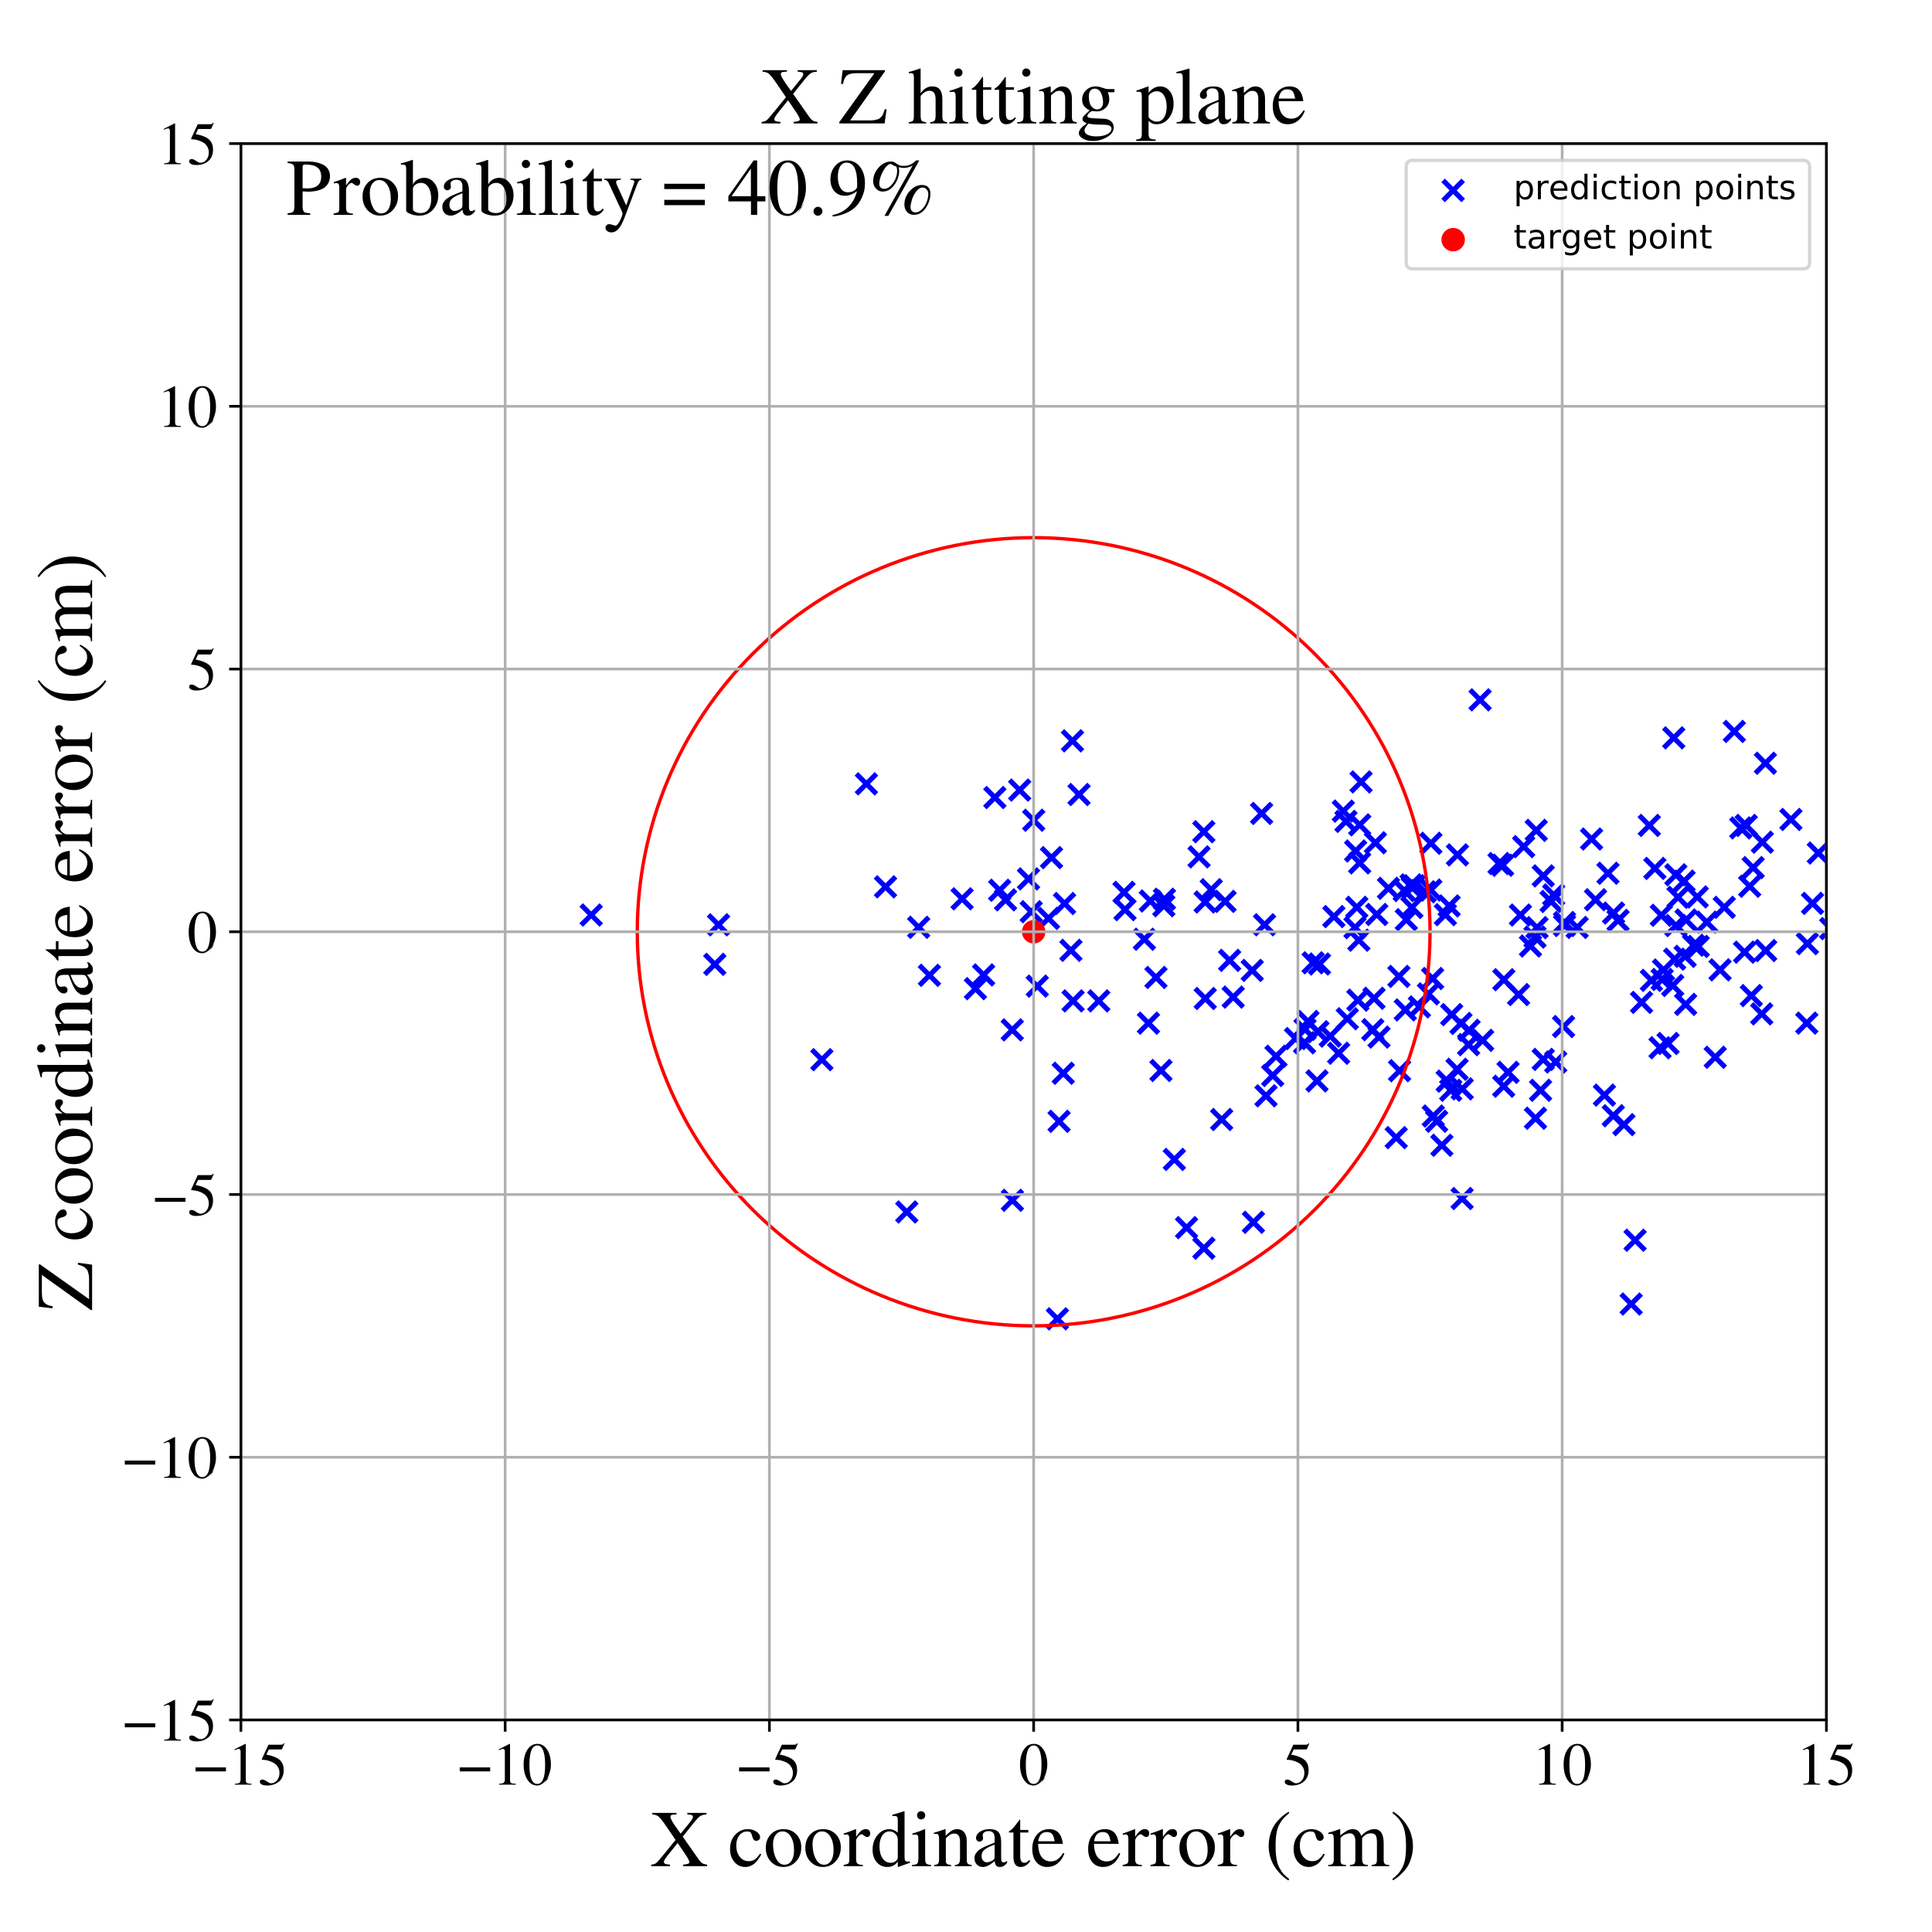 <?xml version="1.0" encoding="utf-8" standalone="no"?>
<!DOCTYPE svg PUBLIC "-//W3C//DTD SVG 1.1//EN"
  "http://www.w3.org/Graphics/SVG/1.1/DTD/svg11.dtd">
<!-- Created with matplotlib (https://matplotlib.org/) -->
<svg height="576pt" version="1.1" viewBox="0 0 576 576" width="576pt" xmlns="http://www.w3.org/2000/svg" xmlns:xlink="http://www.w3.org/1999/xlink">
 <defs>
  <style type="text/css">
*{stroke-linecap:butt;stroke-linejoin:round;}
  </style>
 </defs>
 <g id="figure_1">
  <g id="patch_1">
   <path d="M 0 576 
L 576 576 
L 576 0 
L 0 0 
z
" style="fill:#ffffff;"/>
  </g>
  <g id="axes_1">
   <g id="patch_2">
    <path d="M 71.822 512.784 
L 544.52 512.784 
L 544.52 42.802 
L 71.822 42.802 
z
" style="fill:#ffffff;"/>
   </g>
   <g id="PathCollection_1">
    <defs>
     <path d="M -3 3 
L 3 -3 
M -3 -3 
L 3 3 
" id="mc91fbe7b50" style="stroke:#0000ff;stroke-width:1.5;"/>
    </defs>
    <g clip-path="url(#pb01598b7a8)">
     <use style="fill:#0000ff;stroke:#0000ff;stroke-width:1.5;" x="470.205" xlink:href="#mc91fbe7b50" y="276.498"/>
     <use style="fill:#0000ff;stroke:#0000ff;stroke-width:1.5;" x="538.667" xlink:href="#mc91fbe7b50" y="305.025"/>
     <use style="fill:#0000ff;stroke:#0000ff;stroke-width:1.5;" x="487.481" xlink:href="#mc91fbe7b50" y="369.755"/>
     <use style="fill:#0000ff;stroke:#0000ff;stroke-width:1.5;" x="566.754" xlink:href="#mc91fbe7b50" y="288.75"/>
     <use style="fill:#0000ff;stroke:#0000ff;stroke-width:1.5;" x="636.982" xlink:href="#mc91fbe7b50" y="295.581"/>
     <use style="fill:#0000ff;stroke:#0000ff;stroke-width:1.5;" x="392.646" xlink:href="#mc91fbe7b50" y="322.26"/>
     <use style="fill:#0000ff;stroke:#0000ff;stroke-width:1.5;" x="319.281" xlink:href="#mc91fbe7b50" y="283.324"/>
     <use style="fill:#0000ff;stroke:#0000ff;stroke-width:1.5;" x="321.702" xlink:href="#mc91fbe7b50" y="236.875"/>
     <use style="fill:#0000ff;stroke:#0000ff;stroke-width:1.5;" x="358.92" xlink:href="#mc91fbe7b50" y="372.138"/>
     <use style="fill:#0000ff;stroke:#0000ff;stroke-width:1.5;" x="499.01" xlink:href="#mc91fbe7b50" y="219.98"/>
     <use style="fill:#0000ff;stroke:#0000ff;stroke-width:1.5;" x="463.814" xlink:href="#mc91fbe7b50" y="316.624"/>
     <use style="fill:#0000ff;stroke:#0000ff;stroke-width:1.5;" x="538.849" xlink:href="#mc91fbe7b50" y="281.328"/>
     <use style="fill:#0000ff;stroke:#0000ff;stroke-width:1.5;" x="499.636" xlink:href="#mc91fbe7b50" y="260.805"/>
     <use style="fill:#0000ff;stroke:#0000ff;stroke-width:1.5;" x="495.554" xlink:href="#mc91fbe7b50" y="292.019"/>
     <use style="fill:#0000ff;stroke:#0000ff;stroke-width:1.5;" x="299.789" xlink:href="#mc91fbe7b50" y="268.271"/>
     <use style="fill:#0000ff;stroke:#0000ff;stroke-width:1.5;" x="547.88" xlink:href="#mc91fbe7b50" y="289.923"/>
     <use style="fill:#0000ff;stroke:#0000ff;stroke-width:1.5;" x="373.335" xlink:href="#mc91fbe7b50" y="289.316"/>
     <use style="fill:#0000ff;stroke:#0000ff;stroke-width:1.5;" x="478.336" xlink:href="#mc91fbe7b50" y="326.495"/>
     <use style="fill:#0000ff;stroke:#0000ff;stroke-width:1.5;" x="399.09" xlink:href="#mc91fbe7b50" y="314.009"/>
     <use style="fill:#0000ff;stroke:#0000ff;stroke-width:1.5;" x="520.116" xlink:href="#mc91fbe7b50" y="283.874"/>
     <use style="fill:#0000ff;stroke:#0000ff;stroke-width:1.5;" x="456.285" xlink:href="#mc91fbe7b50" y="282.035"/>
     <use style="fill:#0000ff;stroke:#0000ff;stroke-width:1.5;" x="525.419" xlink:href="#mc91fbe7b50" y="251.086"/>
     <use style="fill:#0000ff;stroke:#0000ff;stroke-width:1.5;" x="396.587" xlink:href="#mc91fbe7b50" y="308.904"/>
     <use style="fill:#0000ff;stroke:#0000ff;stroke-width:1.5;" x="418.972" xlink:href="#mc91fbe7b50" y="301.09"/>
     <use style="fill:#0000ff;stroke:#0000ff;stroke-width:1.5;" x="365.24" xlink:href="#mc91fbe7b50" y="268.734"/>
     <use style="fill:#0000ff;stroke:#0000ff;stroke-width:1.5;" x="377.011" xlink:href="#mc91fbe7b50" y="275.706"/>
     <use style="fill:#0000ff;stroke:#0000ff;stroke-width:1.5;" x="597.698" xlink:href="#mc91fbe7b50" y="278.897"/>
     <use style="fill:#0000ff;stroke:#0000ff;stroke-width:1.5;" x="475.689" xlink:href="#mc91fbe7b50" y="268.244"/>
     <use style="fill:#0000ff;stroke:#0000ff;stroke-width:1.5;" x="567.049" xlink:href="#mc91fbe7b50" y="296.097"/>
     <use style="fill:#0000ff;stroke:#0000ff;stroke-width:1.5;" x="550.615" xlink:href="#mc91fbe7b50" y="349.582"/>
     <use style="fill:#0000ff;stroke:#0000ff;stroke-width:1.5;" x="400.495" xlink:href="#mc91fbe7b50" y="241.824"/>
     <use style="fill:#0000ff;stroke:#0000ff;stroke-width:1.5;" x="421.071" xlink:href="#mc91fbe7b50" y="264.655"/>
     <use style="fill:#0000ff;stroke:#0000ff;stroke-width:1.5;" x="353.758" xlink:href="#mc91fbe7b50" y="366.002"/>
     <use style="fill:#0000ff;stroke:#0000ff;stroke-width:1.5;" x="506.006" xlink:href="#mc91fbe7b50" y="267.409"/>
     <use style="fill:#0000ff;stroke:#0000ff;stroke-width:1.5;" x="457.788" xlink:href="#mc91fbe7b50" y="333.388"/>
     <use style="fill:#0000ff;stroke:#0000ff;stroke-width:1.5;" x="494.922" xlink:href="#mc91fbe7b50" y="312.376"/>
     <use style="fill:#0000ff;stroke:#0000ff;stroke-width:1.5;" x="540.382" xlink:href="#mc91fbe7b50" y="269.329"/>
     <use style="fill:#0000ff;stroke:#0000ff;stroke-width:1.5;" x="635.342" xlink:href="#mc91fbe7b50" y="255.662"/>
     <use style="fill:#0000ff;stroke:#0000ff;stroke-width:1.5;" x="573.743" xlink:href="#mc91fbe7b50" y="288.825"/>
     <use style="fill:#0000ff;stroke:#0000ff;stroke-width:1.5;" x="567.954" xlink:href="#mc91fbe7b50" y="294.263"/>
     <use style="fill:#0000ff;stroke:#0000ff;stroke-width:1.5;" x="391.489" xlink:href="#mc91fbe7b50" y="287.044"/>
     <use style="fill:#0000ff;stroke:#0000ff;stroke-width:1.5;" x="486.314" xlink:href="#mc91fbe7b50" y="388.778"/>
     <use style="fill:#0000ff;stroke:#0000ff;stroke-width:1.5;" x="315.753" xlink:href="#mc91fbe7b50" y="334.306"/>
     <use style="fill:#0000ff;stroke:#0000ff;stroke-width:1.5;" x="448.356" xlink:href="#mc91fbe7b50" y="292.087"/>
     <use style="fill:#0000ff;stroke:#0000ff;stroke-width:1.5;" x="424.868" xlink:href="#mc91fbe7b50" y="265.877"/>
     <use style="fill:#0000ff;stroke:#0000ff;stroke-width:1.5;" x="502.674" xlink:href="#mc91fbe7b50" y="274.273"/>
     <use style="fill:#0000ff;stroke:#0000ff;stroke-width:1.5;" x="359.328" xlink:href="#mc91fbe7b50" y="297.689"/>
     <use style="fill:#0000ff;stroke:#0000ff;stroke-width:1.5;" x="681.759" xlink:href="#mc91fbe7b50" y="333.769"/>
     <use style="fill:#0000ff;stroke:#0000ff;stroke-width:1.5;" x="410.458" xlink:href="#mc91fbe7b50" y="272.633"/>
     <use style="fill:#0000ff;stroke:#0000ff;stroke-width:1.5;" x="430.923" xlink:href="#mc91fbe7b50" y="272.694"/>
     <use style="fill:#0000ff;stroke:#0000ff;stroke-width:1.5;" x="426.599" xlink:href="#mc91fbe7b50" y="251.411"/>
     <use style="fill:#0000ff;stroke:#0000ff;stroke-width:1.5;" x="479.4" xlink:href="#mc91fbe7b50" y="260.345"/>
     <use style="fill:#0000ff;stroke:#0000ff;stroke-width:1.5;" x="474.507" xlink:href="#mc91fbe7b50" y="250.145"/>
     <use style="fill:#0000ff;stroke:#0000ff;stroke-width:1.5;" x="576.496" xlink:href="#mc91fbe7b50" y="287.963"/>
     <use style="fill:#0000ff;stroke:#0000ff;stroke-width:1.5;" x="435.943" xlink:href="#mc91fbe7b50" y="324.638"/>
     <use style="fill:#0000ff;stroke:#0000ff;stroke-width:1.5;" x="502.402" xlink:href="#mc91fbe7b50" y="285.121"/>
     <use style="fill:#0000ff;stroke:#0000ff;stroke-width:1.5;" x="702.666" xlink:href="#mc91fbe7b50" y="311.078"/>
     <use style="fill:#0000ff;stroke:#0000ff;stroke-width:1.5;" x="432.043" xlink:href="#mc91fbe7b50" y="270.09"/>
     <use style="fill:#0000ff;stroke:#0000ff;stroke-width:1.5;" x="459.302" xlink:href="#mc91fbe7b50" y="325.054"/>
     <use style="fill:#0000ff;stroke:#0000ff;stroke-width:1.5;" x="554.84" xlink:href="#mc91fbe7b50" y="334.54"/>
     <use style="fill:#0000ff;stroke:#0000ff;stroke-width:1.5;" x="366.595" xlink:href="#mc91fbe7b50" y="286.32"/>
     <use style="fill:#0000ff;stroke:#0000ff;stroke-width:1.5;" x="497.311" xlink:href="#mc91fbe7b50" y="311.101"/>
     <use style="fill:#0000ff;stroke:#0000ff;stroke-width:1.5;" x="434.52" xlink:href="#mc91fbe7b50" y="254.868"/>
     <use style="fill:#0000ff;stroke:#0000ff;stroke-width:1.5;" x="512.812" xlink:href="#mc91fbe7b50" y="289.147"/>
     <use style="fill:#0000ff;stroke:#0000ff;stroke-width:1.5;" x="409.285" xlink:href="#mc91fbe7b50" y="306.984"/>
     <use style="fill:#0000ff;stroke:#0000ff;stroke-width:1.5;" x="481.066" xlink:href="#mc91fbe7b50" y="272.213"/>
     <use style="fill:#0000ff;stroke:#0000ff;stroke-width:1.5;" x="718.174" xlink:href="#mc91fbe7b50" y="312.534"/>
     <use style="fill:#0000ff;stroke:#0000ff;stroke-width:1.5;" x="342.952" xlink:href="#mc91fbe7b50" y="268.617"/>
     <use style="fill:#0000ff;stroke:#0000ff;stroke-width:1.5;" x="347.159" xlink:href="#mc91fbe7b50" y="268.095"/>
     <use style="fill:#0000ff;stroke:#0000ff;stroke-width:1.5;" x="401.281" xlink:href="#mc91fbe7b50" y="244.876"/>
     <use style="fill:#0000ff;stroke:#0000ff;stroke-width:1.5;" x="603.378" xlink:href="#mc91fbe7b50" y="301.437"/>
     <use style="fill:#0000ff;stroke:#0000ff;stroke-width:1.5;" x="423.181" xlink:href="#mc91fbe7b50" y="300.188"/>
     <use style="fill:#0000ff;stroke:#0000ff;stroke-width:1.5;" x="504.914" xlink:href="#mc91fbe7b50" y="281.812"/>
     <use style="fill:#0000ff;stroke:#0000ff;stroke-width:1.5;" x="405.784" xlink:href="#mc91fbe7b50" y="233.118"/>
     <use style="fill:#0000ff;stroke:#0000ff;stroke-width:1.5;" x="492.34" xlink:href="#mc91fbe7b50" y="292.277"/>
     <use style="fill:#0000ff;stroke:#0000ff;stroke-width:1.5;" x="435.91" xlink:href="#mc91fbe7b50" y="357.324"/>
     <use style="fill:#0000ff;stroke:#0000ff;stroke-width:1.5;" x="590.057" xlink:href="#mc91fbe7b50" y="286.587"/>
     <use style="fill:#0000ff;stroke:#0000ff;stroke-width:1.5;" x="428.321" xlink:href="#mc91fbe7b50" y="334.286"/>
     <use style="fill:#0000ff;stroke:#0000ff;stroke-width:1.5;" x="558.134" xlink:href="#mc91fbe7b50" y="291.186"/>
     <use style="fill:#0000ff;stroke:#0000ff;stroke-width:1.5;" x="489.407" xlink:href="#mc91fbe7b50" y="298.848"/>
     <use style="fill:#0000ff;stroke:#0000ff;stroke-width:1.5;" x="616.763" xlink:href="#mc91fbe7b50" y="268.279"/>
     <use style="fill:#0000ff;stroke:#0000ff;stroke-width:1.5;" x="389.967" xlink:href="#mc91fbe7b50" y="304.535"/>
     <use style="fill:#0000ff;stroke:#0000ff;stroke-width:1.5;" x="397.671" xlink:href="#mc91fbe7b50" y="273.267"/>
     <use style="fill:#0000ff;stroke:#0000ff;stroke-width:1.5;" x="416.261" xlink:href="#mc91fbe7b50" y="339.169"/>
     <use style="fill:#0000ff;stroke:#0000ff;stroke-width:1.5;" x="466.16" xlink:href="#mc91fbe7b50" y="306.058"/>
     <use style="fill:#0000ff;stroke:#0000ff;stroke-width:1.5;" x="446.913" xlink:href="#mc91fbe7b50" y="257.45"/>
     <use style="fill:#0000ff;stroke:#0000ff;stroke-width:1.5;" x="290.815" xlink:href="#mc91fbe7b50" y="294.75"/>
     <use style="fill:#0000ff;stroke:#0000ff;stroke-width:1.5;" x="434.406" xlink:href="#mc91fbe7b50" y="318.795"/>
     <use style="fill:#0000ff;stroke:#0000ff;stroke-width:1.5;" x="463.212" xlink:href="#mc91fbe7b50" y="266.803"/>
     <use style="fill:#0000ff;stroke:#0000ff;stroke-width:1.5;" x="425.865" xlink:href="#mc91fbe7b50" y="296.311"/>
     <use style="fill:#0000ff;stroke:#0000ff;stroke-width:1.5;" x="458.012" xlink:href="#mc91fbe7b50" y="247.56"/>
     <use style="fill:#0000ff;stroke:#0000ff;stroke-width:1.5;" x="393.376" xlink:href="#mc91fbe7b50" y="287.403"/>
     <use style="fill:#0000ff;stroke:#0000ff;stroke-width:1.5;" x="327.589" xlink:href="#mc91fbe7b50" y="298.401"/>
     <use style="fill:#0000ff;stroke:#0000ff;stroke-width:1.5;" x="432.51" xlink:href="#mc91fbe7b50" y="325.047"/>
     <use style="fill:#0000ff;stroke:#0000ff;stroke-width:1.5;" x="388.931" xlink:href="#mc91fbe7b50" y="310.895"/>
     <use style="fill:#0000ff;stroke:#0000ff;stroke-width:1.5;" x="518.982" xlink:href="#mc91fbe7b50" y="246.837"/>
     <use style="fill:#0000ff;stroke:#0000ff;stroke-width:1.5;" x="404.512" xlink:href="#mc91fbe7b50" y="270.499"/>
     <use style="fill:#0000ff;stroke:#0000ff;stroke-width:1.5;" x="611.072" xlink:href="#mc91fbe7b50" y="328.011"/>
     <use style="fill:#0000ff;stroke:#0000ff;stroke-width:1.5;" x="584.339" xlink:href="#mc91fbe7b50" y="334.885"/>
     <use style="fill:#0000ff;stroke:#0000ff;stroke-width:1.5;" x="447.983" xlink:href="#mc91fbe7b50" y="257.96"/>
     <use style="fill:#0000ff;stroke:#0000ff;stroke-width:1.5;" x="542.113" xlink:href="#mc91fbe7b50" y="254.318"/>
     <use style="fill:#0000ff;stroke:#0000ff;stroke-width:1.5;" x="404.164" xlink:href="#mc91fbe7b50" y="253.715"/>
     <use style="fill:#0000ff;stroke:#0000ff;stroke-width:1.5;" x="624.434" xlink:href="#mc91fbe7b50" y="306.678"/>
     <use style="fill:#0000ff;stroke:#0000ff;stroke-width:1.5;" x="341.174" xlink:href="#mc91fbe7b50" y="280.027"/>
     <use style="fill:#0000ff;stroke:#0000ff;stroke-width:1.5;" x="410.057" xlink:href="#mc91fbe7b50" y="251.27"/>
     <use style="fill:#0000ff;stroke:#0000ff;stroke-width:1.5;" x="466.433" xlink:href="#mc91fbe7b50" y="275.033"/>
     <use style="fill:#0000ff;stroke:#0000ff;stroke-width:1.5;" x="417.067" xlink:href="#mc91fbe7b50" y="291.102"/>
     <use style="fill:#0000ff;stroke:#0000ff;stroke-width:1.5;" x="344.631" xlink:href="#mc91fbe7b50" y="291.414"/>
     <use style="fill:#0000ff;stroke:#0000ff;stroke-width:1.5;" x="678.745" xlink:href="#mc91fbe7b50" y="286.234"/>
     <use style="fill:#0000ff;stroke:#0000ff;stroke-width:1.5;" x="466.452" xlink:href="#mc91fbe7b50" y="275.916"/>
     <use style="fill:#0000ff;stroke:#0000ff;stroke-width:1.5;" x="484.148" xlink:href="#mc91fbe7b50" y="335.292"/>
     <use style="fill:#0000ff;stroke:#0000ff;stroke-width:1.5;" x="506.312" xlink:href="#mc91fbe7b50" y="282.162"/>
     <use style="fill:#0000ff;stroke:#0000ff;stroke-width:1.5;" x="526.335" xlink:href="#mc91fbe7b50" y="227.549"/>
     <use style="fill:#0000ff;stroke:#0000ff;stroke-width:1.5;" x="350.118" xlink:href="#mc91fbe7b50" y="345.671"/>
     <use style="fill:#0000ff;stroke:#0000ff;stroke-width:1.5;" x="364.22" xlink:href="#mc91fbe7b50" y="333.766"/>
     <use style="fill:#0000ff;stroke:#0000ff;stroke-width:1.5;" x="317.384" xlink:href="#mc91fbe7b50" y="269.372"/>
     <use style="fill:#0000ff;stroke:#0000ff;stroke-width:1.5;" x="286.838" xlink:href="#mc91fbe7b50" y="267.969"/>
     <use style="fill:#0000ff;stroke:#0000ff;stroke-width:1.5;" x="373.687" xlink:href="#mc91fbe7b50" y="364.405"/>
     <use style="fill:#0000ff;stroke:#0000ff;stroke-width:1.5;" x="427.319" xlink:href="#mc91fbe7b50" y="332.727"/>
     <use style="fill:#0000ff;stroke:#0000ff;stroke-width:1.5;" x="346.983" xlink:href="#mc91fbe7b50" y="270.042"/>
     <use style="fill:#0000ff;stroke:#0000ff;stroke-width:1.5;" x="419.277" xlink:href="#mc91fbe7b50" y="274.187"/>
     <use style="fill:#0000ff;stroke:#0000ff;stroke-width:1.5;" x="810.644" xlink:href="#mc91fbe7b50" y="318.64"/>
     <use style="fill:#0000ff;stroke:#0000ff;stroke-width:1.5;" x="389.07" xlink:href="#mc91fbe7b50" y="306.887"/>
     <use style="fill:#0000ff;stroke:#0000ff;stroke-width:1.5;" x="566.328" xlink:href="#mc91fbe7b50" y="262.269"/>
     <use style="fill:#0000ff;stroke:#0000ff;stroke-width:1.5;" x="405.118" xlink:href="#mc91fbe7b50" y="280.3"/>
     <use style="fill:#0000ff;stroke:#0000ff;stroke-width:1.5;" x="308.191" xlink:href="#mc91fbe7b50" y="244.542"/>
     <use style="fill:#0000ff;stroke:#0000ff;stroke-width:1.5;" x="437.975" xlink:href="#mc91fbe7b50" y="307.163"/>
     <use style="fill:#0000ff;stroke:#0000ff;stroke-width:1.5;" x="405.362" xlink:href="#mc91fbe7b50" y="257.261"/>
     <use style="fill:#0000ff;stroke:#0000ff;stroke-width:1.5;" x="306.637" xlink:href="#mc91fbe7b50" y="262.032"/>
     <use style="fill:#0000ff;stroke:#0000ff;stroke-width:1.5;" x="589.152" xlink:href="#mc91fbe7b50" y="297.552"/>
     <use style="fill:#0000ff;stroke:#0000ff;stroke-width:1.5;" x="413.952" xlink:href="#mc91fbe7b50" y="264.845"/>
     <use style="fill:#0000ff;stroke:#0000ff;stroke-width:1.5;" x="442.034" xlink:href="#mc91fbe7b50" y="310.167"/>
     <use style="fill:#0000ff;stroke:#0000ff;stroke-width:1.5;" x="409.648" xlink:href="#mc91fbe7b50" y="297.623"/>
     <use style="fill:#0000ff;stroke:#0000ff;stroke-width:1.5;" x="426.584" xlink:href="#mc91fbe7b50" y="265.357"/>
     <use style="fill:#0000ff;stroke:#0000ff;stroke-width:1.5;" x="652.934" xlink:href="#mc91fbe7b50" y="269.144"/>
     <use style="fill:#0000ff;stroke:#0000ff;stroke-width:1.5;" x="258.313" xlink:href="#mc91fbe7b50" y="233.695"/>
     <use style="fill:#0000ff;stroke:#0000ff;stroke-width:1.5;" x="312.594" xlink:href="#mc91fbe7b50" y="273.806"/>
     <use style="fill:#0000ff;stroke:#0000ff;stroke-width:1.5;" x="386.246" xlink:href="#mc91fbe7b50" y="309.631"/>
     <use style="fill:#0000ff;stroke:#0000ff;stroke-width:1.5;" x="213.109" xlink:href="#mc91fbe7b50" y="287.507"/>
     <use style="fill:#0000ff;stroke:#0000ff;stroke-width:1.5;" x="460.098" xlink:href="#mc91fbe7b50" y="315.845"/>
     <use style="fill:#0000ff;stroke:#0000ff;stroke-width:1.5;" x="517.065" xlink:href="#mc91fbe7b50" y="218.07"/>
     <use style="fill:#0000ff;stroke:#0000ff;stroke-width:1.5;" x="462.443" xlink:href="#mc91fbe7b50" y="268.755"/>
     <use style="fill:#0000ff;stroke:#0000ff;stroke-width:1.5;" x="599.877" xlink:href="#mc91fbe7b50" y="294.724"/>
     <use style="fill:#0000ff;stroke:#0000ff;stroke-width:1.5;" x="495.964" xlink:href="#mc91fbe7b50" y="289.188"/>
     <use style="fill:#0000ff;stroke:#0000ff;stroke-width:1.5;" x="578.257" xlink:href="#mc91fbe7b50" y="289.246"/>
     <use style="fill:#0000ff;stroke:#0000ff;stroke-width:1.5;" x="319.744" xlink:href="#mc91fbe7b50" y="220.871"/>
     <use style="fill:#0000ff;stroke:#0000ff;stroke-width:1.5;" x="453.295" xlink:href="#mc91fbe7b50" y="272.808"/>
     <use style="fill:#0000ff;stroke:#0000ff;stroke-width:1.5;" x="420.924" xlink:href="#mc91fbe7b50" y="270.549"/>
     <use style="fill:#0000ff;stroke:#0000ff;stroke-width:1.5;" x="376.132" xlink:href="#mc91fbe7b50" y="242.514"/>
     <use style="fill:#0000ff;stroke:#0000ff;stroke-width:1.5;" x="482.399" xlink:href="#mc91fbe7b50" y="274.399"/>
     <use style="fill:#0000ff;stroke:#0000ff;stroke-width:1.5;" x="357.48" xlink:href="#mc91fbe7b50" y="255.462"/>
     <use style="fill:#0000ff;stroke:#0000ff;stroke-width:1.5;" x="301.79" xlink:href="#mc91fbe7b50" y="307.044"/>
     <use style="fill:#0000ff;stroke:#0000ff;stroke-width:1.5;" x="533.94" xlink:href="#mc91fbe7b50" y="244.311"/>
     <use style="fill:#0000ff;stroke:#0000ff;stroke-width:1.5;" x="401.676" xlink:href="#mc91fbe7b50" y="303.729"/>
     <use style="fill:#0000ff;stroke:#0000ff;stroke-width:1.5;" x="417.267" xlink:href="#mc91fbe7b50" y="319.207"/>
     <use style="fill:#0000ff;stroke:#0000ff;stroke-width:1.5;" x="214.221" xlink:href="#mc91fbe7b50" y="275.717"/>
     <use style="fill:#0000ff;stroke:#0000ff;stroke-width:1.5;" x="380.428" xlink:href="#mc91fbe7b50" y="314.906"/>
     <use style="fill:#0000ff;stroke:#0000ff;stroke-width:1.5;" x="556.38" xlink:href="#mc91fbe7b50" y="301.154"/>
     <use style="fill:#0000ff;stroke:#0000ff;stroke-width:1.5;" x="502.085" xlink:href="#mc91fbe7b50" y="262.697"/>
     <use style="fill:#0000ff;stroke:#0000ff;stroke-width:1.5;" x="962.336" xlink:href="#mc91fbe7b50" y="309.749"/>
     <use style="fill:#0000ff;stroke:#0000ff;stroke-width:1.5;" x="245.027" xlink:href="#mc91fbe7b50" y="315.921"/>
     <use style="fill:#0000ff;stroke:#0000ff;stroke-width:1.5;" x="460.099" xlink:href="#mc91fbe7b50" y="261.136"/>
     <use style="fill:#0000ff;stroke:#0000ff;stroke-width:1.5;" x="556.629" xlink:href="#mc91fbe7b50" y="300.672"/>
     <use style="fill:#0000ff;stroke:#0000ff;stroke-width:1.5;" x="335.404" xlink:href="#mc91fbe7b50" y="271.198"/>
     <use style="fill:#0000ff;stroke:#0000ff;stroke-width:1.5;" x="264.006" xlink:href="#mc91fbe7b50" y="264.399"/>
     <use style="fill:#0000ff;stroke:#0000ff;stroke-width:1.5;" x="499.279" xlink:href="#mc91fbe7b50" y="285.957"/>
     <use style="fill:#0000ff;stroke:#0000ff;stroke-width:1.5;" x="273.894" xlink:href="#mc91fbe7b50" y="276.464"/>
     <use style="fill:#0000ff;stroke:#0000ff;stroke-width:1.5;" x="377.44" xlink:href="#mc91fbe7b50" y="326.698"/>
     <use style="fill:#0000ff;stroke:#0000ff;stroke-width:1.5;" x="663.061" xlink:href="#mc91fbe7b50" y="212.083"/>
     <use style="fill:#0000ff;stroke:#0000ff;stroke-width:1.5;" x="553.792" xlink:href="#mc91fbe7b50" y="324.376"/>
     <use style="fill:#0000ff;stroke:#0000ff;stroke-width:1.5;" x="411.132" xlink:href="#mc91fbe7b50" y="309.189"/>
     <use style="fill:#0000ff;stroke:#0000ff;stroke-width:1.5;" x="613.64" xlink:href="#mc91fbe7b50" y="288.376"/>
     <use style="fill:#0000ff;stroke:#0000ff;stroke-width:1.5;" x="572.864" xlink:href="#mc91fbe7b50" y="320.687"/>
     <use style="fill:#0000ff;stroke:#0000ff;stroke-width:1.5;" x="435.557" xlink:href="#mc91fbe7b50" y="305.119"/>
     <use style="fill:#0000ff;stroke:#0000ff;stroke-width:1.5;" x="458.243" xlink:href="#mc91fbe7b50" y="276.563"/>
     <use style="fill:#0000ff;stroke:#0000ff;stroke-width:1.5;" x="579.043" xlink:href="#mc91fbe7b50" y="374.857"/>
     <use style="fill:#0000ff;stroke:#0000ff;stroke-width:1.5;" x="493.377" xlink:href="#mc91fbe7b50" y="258.902"/>
     <use style="fill:#0000ff;stroke:#0000ff;stroke-width:1.5;" x="429.875" xlink:href="#mc91fbe7b50" y="341.449"/>
     <use style="fill:#0000ff;stroke:#0000ff;stroke-width:1.5;" x="421.619" xlink:href="#mc91fbe7b50" y="264.069"/>
     <use style="fill:#0000ff;stroke:#0000ff;stroke-width:1.5;" x="521.647" xlink:href="#mc91fbe7b50" y="264.232"/>
     <use style="fill:#0000ff;stroke:#0000ff;stroke-width:1.5;" x="367.665" xlink:href="#mc91fbe7b50" y="297.271"/>
     <use style="fill:#0000ff;stroke:#0000ff;stroke-width:1.5;" x="418.655" xlink:href="#mc91fbe7b50" y="265.497"/>
     <use style="fill:#0000ff;stroke:#0000ff;stroke-width:1.5;" x="304.001" xlink:href="#mc91fbe7b50" y="235.551"/>
     <use style="fill:#0000ff;stroke:#0000ff;stroke-width:1.5;" x="502.547" xlink:href="#mc91fbe7b50" y="299.439"/>
     <use style="fill:#0000ff;stroke:#0000ff;stroke-width:1.5;" x="379.438" xlink:href="#mc91fbe7b50" y="320.634"/>
     <use style="fill:#0000ff;stroke:#0000ff;stroke-width:1.5;" x="500.28" xlink:href="#mc91fbe7b50" y="267.517"/>
     <use style="fill:#0000ff;stroke:#0000ff;stroke-width:1.5;" x="480.98" xlink:href="#mc91fbe7b50" y="332.641"/>
     <use style="fill:#0000ff;stroke:#0000ff;stroke-width:1.5;" x="499.656" xlink:href="#mc91fbe7b50" y="275.94"/>
     <use style="fill:#0000ff;stroke:#0000ff;stroke-width:1.5;" x="454.264" xlink:href="#mc91fbe7b50" y="252.412"/>
     <use style="fill:#0000ff;stroke:#0000ff;stroke-width:1.5;" x="404.836" xlink:href="#mc91fbe7b50" y="298.181"/>
     <use style="fill:#0000ff;stroke:#0000ff;stroke-width:1.5;" x="441.269" xlink:href="#mc91fbe7b50" y="208.652"/>
     <use style="fill:#0000ff;stroke:#0000ff;stroke-width:1.5;" x="563.48" xlink:href="#mc91fbe7b50" y="309.885"/>
     <use style="fill:#0000ff;stroke:#0000ff;stroke-width:1.5;" x="313.493" xlink:href="#mc91fbe7b50" y="255.687"/>
     <use style="fill:#0000ff;stroke:#0000ff;stroke-width:1.5;" x="293.253" xlink:href="#mc91fbe7b50" y="290.657"/>
     <use style="fill:#0000ff;stroke:#0000ff;stroke-width:1.5;" x="522.143" xlink:href="#mc91fbe7b50" y="296.821"/>
     <use style="fill:#0000ff;stroke:#0000ff;stroke-width:1.5;" x="491.721" xlink:href="#mc91fbe7b50" y="246.087"/>
     <use style="fill:#0000ff;stroke:#0000ff;stroke-width:1.5;" x="522.689" xlink:href="#mc91fbe7b50" y="258.666"/>
     <use style="fill:#0000ff;stroke:#0000ff;stroke-width:1.5;" x="617.753" xlink:href="#mc91fbe7b50" y="323.675"/>
     <use style="fill:#0000ff;stroke:#0000ff;stroke-width:1.5;" x="420.698" xlink:href="#mc91fbe7b50" y="263.809"/>
     <use style="fill:#0000ff;stroke:#0000ff;stroke-width:1.5;" x="358.905" xlink:href="#mc91fbe7b50" y="247.965"/>
     <use style="fill:#0000ff;stroke:#0000ff;stroke-width:1.5;" x="296.606" xlink:href="#mc91fbe7b50" y="237.769"/>
     <use style="fill:#0000ff;stroke:#0000ff;stroke-width:1.5;" x="301.828" xlink:href="#mc91fbe7b50" y="357.849"/>
     <use style="fill:#0000ff;stroke:#0000ff;stroke-width:1.5;" x="495.307" xlink:href="#mc91fbe7b50" y="272.886"/>
     <use style="fill:#0000ff;stroke:#0000ff;stroke-width:1.5;" x="437.84" xlink:href="#mc91fbe7b50" y="311.456"/>
     <use style="fill:#0000ff;stroke:#0000ff;stroke-width:1.5;" x="335.109" xlink:href="#mc91fbe7b50" y="266.04"/>
     <use style="fill:#0000ff;stroke:#0000ff;stroke-width:1.5;" x="624.173" xlink:href="#mc91fbe7b50" y="312.103"/>
     <use style="fill:#0000ff;stroke:#0000ff;stroke-width:1.5;" x="520.613" xlink:href="#mc91fbe7b50" y="246.09"/>
     <use style="fill:#0000ff;stroke:#0000ff;stroke-width:1.5;" x="508.863" xlink:href="#mc91fbe7b50" y="274.927"/>
     <use style="fill:#0000ff;stroke:#0000ff;stroke-width:1.5;" x="316.997" xlink:href="#mc91fbe7b50" y="319.977"/>
     <use style="fill:#0000ff;stroke:#0000ff;stroke-width:1.5;" x="309.252" xlink:href="#mc91fbe7b50" y="294"/>
     <use style="fill:#0000ff;stroke:#0000ff;stroke-width:1.5;" x="578.127" xlink:href="#mc91fbe7b50" y="274.235"/>
     <use style="fill:#0000ff;stroke:#0000ff;stroke-width:1.5;" x="545.805" xlink:href="#mc91fbe7b50" y="276.839"/>
     <use style="fill:#0000ff;stroke:#0000ff;stroke-width:1.5;" x="526.416" xlink:href="#mc91fbe7b50" y="283.394"/>
     <use style="fill:#0000ff;stroke:#0000ff;stroke-width:1.5;" x="307.446" xlink:href="#mc91fbe7b50" y="271.818"/>
     <use style="fill:#0000ff;stroke:#0000ff;stroke-width:1.5;" x="359.294" xlink:href="#mc91fbe7b50" y="268.919"/>
     <use style="fill:#0000ff;stroke:#0000ff;stroke-width:1.5;" x="432.805" xlink:href="#mc91fbe7b50" y="302.493"/>
     <use style="fill:#0000ff;stroke:#0000ff;stroke-width:1.5;" x="405.378" xlink:href="#mc91fbe7b50" y="245.927"/>
     <use style="fill:#0000ff;stroke:#0000ff;stroke-width:1.5;" x="319.926" xlink:href="#mc91fbe7b50" y="298.405"/>
     <use style="fill:#0000ff;stroke:#0000ff;stroke-width:1.5;" x="610.038" xlink:href="#mc91fbe7b50" y="299.292"/>
     <use style="fill:#0000ff;stroke:#0000ff;stroke-width:1.5;" x="452.744" xlink:href="#mc91fbe7b50" y="296.518"/>
     <use style="fill:#0000ff;stroke:#0000ff;stroke-width:1.5;" x="427.108" xlink:href="#mc91fbe7b50" y="291.731"/>
     <use style="fill:#0000ff;stroke:#0000ff;stroke-width:1.5;" x="525.241" xlink:href="#mc91fbe7b50" y="302.273"/>
     <use style="fill:#0000ff;stroke:#0000ff;stroke-width:1.5;" x="176.262" xlink:href="#mc91fbe7b50" y="272.795"/>
     <use style="fill:#0000ff;stroke:#0000ff;stroke-width:1.5;" x="270.348" xlink:href="#mc91fbe7b50" y="361.333"/>
     <use style="fill:#0000ff;stroke:#0000ff;stroke-width:1.5;" x="557.969" xlink:href="#mc91fbe7b50" y="271.638"/>
     <use style="fill:#0000ff;stroke:#0000ff;stroke-width:1.5;" x="431.458" xlink:href="#mc91fbe7b50" y="322.334"/>
     <use style="fill:#0000ff;stroke:#0000ff;stroke-width:1.5;" x="315.247" xlink:href="#mc91fbe7b50" y="393.188"/>
     <use style="fill:#0000ff;stroke:#0000ff;stroke-width:1.5;" x="448.31" xlink:href="#mc91fbe7b50" y="323.848"/>
     <use style="fill:#0000ff;stroke:#0000ff;stroke-width:1.5;" x="514.07" xlink:href="#mc91fbe7b50" y="270.509"/>
     <use style="fill:#0000ff;stroke:#0000ff;stroke-width:1.5;" x="634.522" xlink:href="#mc91fbe7b50" y="301.331"/>
     <use style="fill:#0000ff;stroke:#0000ff;stroke-width:1.5;" x="277.099" xlink:href="#mc91fbe7b50" y="290.779"/>
     <use style="fill:#0000ff;stroke:#0000ff;stroke-width:1.5;" x="574.783" xlink:href="#mc91fbe7b50" y="308.125"/>
     <use style="fill:#0000ff;stroke:#0000ff;stroke-width:1.5;" x="346.124" xlink:href="#mc91fbe7b50" y="319.152"/>
     <use style="fill:#0000ff;stroke:#0000ff;stroke-width:1.5;" x="449.611" xlink:href="#mc91fbe7b50" y="319.702"/>
     <use style="fill:#0000ff;stroke:#0000ff;stroke-width:1.5;" x="298.04" xlink:href="#mc91fbe7b50" y="265.413"/>
     <use style="fill:#0000ff;stroke:#0000ff;stroke-width:1.5;" x="392.916" xlink:href="#mc91fbe7b50" y="307.596"/>
     <use style="fill:#0000ff;stroke:#0000ff;stroke-width:1.5;" x="342.396" xlink:href="#mc91fbe7b50" y="305.043"/>
     <use style="fill:#0000ff;stroke:#0000ff;stroke-width:1.5;" x="498.692" xlink:href="#mc91fbe7b50" y="293.797"/>
     <use style="fill:#0000ff;stroke:#0000ff;stroke-width:1.5;" x="511.371" xlink:href="#mc91fbe7b50" y="315.213"/>
     <use style="fill:#0000ff;stroke:#0000ff;stroke-width:1.5;" x="361.113" xlink:href="#mc91fbe7b50" y="265.253"/>
     <use style="fill:#0000ff;stroke:#0000ff;stroke-width:1.5;" x="457.639" xlink:href="#mc91fbe7b50" y="279.387"/>
     <use style="fill:#0000ff;stroke:#0000ff;stroke-width:1.5;" x="403.974" xlink:href="#mc91fbe7b50" y="276.568"/>
    </g>
   </g>
   <g id="PathCollection_2">
    <defs>
     <path d="M 0 3 
C 0.796 3 1.559 2.684 2.121 2.121 
C 2.684 1.559 3 0.796 3 0 
C 3 -0.796 2.684 -1.559 2.121 -2.121 
C 1.559 -2.684 0.796 -3 0 -3 
C -0.796 -3 -1.559 -2.684 -2.121 -2.121 
C -2.684 -1.559 -3 -0.796 -3 0 
C -3 0.796 -2.684 1.559 -2.121 2.121 
C -1.559 2.684 -0.796 3 0 3 
z
" id="ma12cba4beb" style="stroke:#ff0000;"/>
    </defs>
    <g clip-path="url(#pb01598b7a8)">
     <use style="fill:#ff0000;stroke:#ff0000;" x="308.171" xlink:href="#ma12cba4beb" y="277.793"/>
    </g>
   </g>
   <g id="patch_3">
    <path clip-path="url(#pb01598b7a8)" d="M 308.171 395.288 
C 339.511 395.288 369.572 382.908 391.733 360.875 
C 413.894 338.841 426.346 308.953 426.346 277.793 
C 426.346 246.633 413.894 216.745 391.733 194.711 
C 369.572 172.677 339.511 160.297 308.171 160.297 
C 276.831 160.297 246.77 172.677 224.609 194.711 
C 202.448 216.745 189.997 246.633 189.997 277.793 
C 189.997 308.953 202.448 338.841 224.609 360.875 
C 246.77 382.908 276.831 395.288 308.171 395.288 
z
" style="fill:none;stroke:#ff0000;stroke-linejoin:miter;"/>
   </g>
   <g id="matplotlib.axis_1">
    <g id="xtick_1">
     <g id="line2d_1">
      <path clip-path="url(#pb01598b7a8)" d="M 71.822 512.784 
L 71.822 42.802 
" style="fill:none;stroke:#b0b0b0;stroke-linecap:square;stroke-width:0.8;"/>
     </g>
     <g id="line2d_2">
      <defs>
       <path d="M 0 0 
L 0 3.5 
" id="m6429b5bda6" style="stroke:#000000;stroke-width:0.8;"/>
      </defs>
      <g>
       <use style="stroke:#000000;stroke-width:0.8;" x="71.822" xlink:href="#m6429b5bda6" y="512.784"/>
      </g>
     </g>
     <g id="text_1">
      <!-- −15 -->
      <defs>
       <path d="M 3 22 
L 3 28.594 
L 53.406 28.594 
L 53.406 22 
z
" id="FreeSerif-8722"/>
       <path d="M 18.297 59.297 
Q 16.5 59.297 11.094 57.094 
L 11.094 58.5 
L 29.094 67.594 
L 29.906 67.406 
L 29.906 7.406 
Q 29.906 3.797 31.703 2.688 
Q 33.5 1.594 39.406 1.5 
L 39.406 0 
L 11.797 0 
L 11.797 1.5 
Q 17.406 1.703 19.344 3.141 
Q 21.297 4.594 21.297 9.297 
L 21.297 54.594 
Q 21.297 59.297 18.297 59.297 
z
" id="FreeSerif-49"/>
       <path d="M 35.703 19.406 
Q 35.703 24.703 33.344 28.797 
Q 31 32.906 27.641 35.156 
Q 24.297 37.406 20.141 38.844 
Q 16 40.297 12.953 40.75 
Q 9.906 41.203 7.594 41.203 
Q 6.406 41.203 6.406 42 
Q 6.406 42.297 6.5 42.5 
L 17.406 66.203 
L 38.297 66.203 
Q 39.906 66.203 40.844 66.703 
Q 41.797 67.203 42.906 68.797 
L 43.797 68.094 
L 40 59.203 
Q 39.594 58.297 37.703 58.297 
L 18.094 58.297 
L 13.906 49.797 
Q 28.5 47.203 35.594 41.344 
Q 42.703 35.5 42.703 24.203 
Q 42.703 18.297 40.844 13.688 
Q 39 9.094 36.141 6.297 
Q 33.297 3.5 29.547 1.703 
Q 25.797 -0.094 22.344 -0.75 
Q 18.906 -1.406 15.406 -1.406 
Q 9.797 -1.406 6.5 0.25 
Q 3.203 1.906 3.203 4.797 
Q 3.203 8.5 7.5 8.5 
Q 10.297 8.5 14.75 5.391 
Q 19.203 2.297 21.797 2.297 
Q 27.703 2.297 31.703 7.25 
Q 35.703 12.203 35.703 19.406 
z
" id="FreeSerif-53"/>
      </defs>
      <g transform="translate(57.746 532.077)scale(0.18 -0.18)">
       <use xlink:href="#FreeSerif-8722"/>
       <use x="56.4" xlink:href="#FreeSerif-49"/>
       <use x="106.4" xlink:href="#FreeSerif-53"/>
      </g>
     </g>
    </g>
    <g id="xtick_2">
     <g id="line2d_3">
      <path clip-path="url(#pb01598b7a8)" d="M 150.605 512.784 
L 150.605 42.802 
" style="fill:none;stroke:#b0b0b0;stroke-linecap:square;stroke-width:0.8;"/>
     </g>
     <g id="line2d_4">
      <g>
       <use style="stroke:#000000;stroke-width:0.8;" x="150.605" xlink:href="#m6429b5bda6" y="512.784"/>
      </g>
     </g>
     <g id="text_2">
      <!-- −10 -->
      <defs>
       <path d="M 47.594 17.797 
Q 35.203 -1.406 25 -1.406 
Q 14.797 -1.406 8.594 8.391 
Q 2.406 18.203 2.406 33.594 
Q 2.406 48.094 8.594 57.844 
Q 14.797 67.594 25.406 67.594 
Q 35.203 67.594 41.391 58 
Q 47.594 48.406 47.594 33 
Q 47.594 17.797 35.203 -1.406 
z
M 25.094 65 
Q 12 65 12 32.703 
Q 12 1.203 25 1.203 
Q 38 1.203 38 32.797 
Q 38 48.5 34.703 56.75 
Q 31.406 65 25.094 65 
z
" id="FreeSerif-48"/>
      </defs>
      <g transform="translate(136.529 532.077)scale(0.18 -0.18)">
       <use xlink:href="#FreeSerif-8722"/>
       <use x="56.4" xlink:href="#FreeSerif-49"/>
       <use x="106.4" xlink:href="#FreeSerif-48"/>
      </g>
     </g>
    </g>
    <g id="xtick_3">
     <g id="line2d_5">
      <path clip-path="url(#pb01598b7a8)" d="M 229.388 512.784 
L 229.388 42.802 
" style="fill:none;stroke:#b0b0b0;stroke-linecap:square;stroke-width:0.8;"/>
     </g>
     <g id="line2d_6">
      <g>
       <use style="stroke:#000000;stroke-width:0.8;" x="229.388" xlink:href="#m6429b5bda6" y="512.784"/>
      </g>
     </g>
     <g id="text_3">
      <!-- −5 -->
      <g transform="translate(219.812 532.077)scale(0.18 -0.18)">
       <use xlink:href="#FreeSerif-8722"/>
       <use x="56.4" xlink:href="#FreeSerif-53"/>
      </g>
     </g>
    </g>
    <g id="xtick_4">
     <g id="line2d_7">
      <path clip-path="url(#pb01598b7a8)" d="M 308.171 512.784 
L 308.171 42.802 
" style="fill:none;stroke:#b0b0b0;stroke-linecap:square;stroke-width:0.8;"/>
     </g>
     <g id="line2d_8">
      <g>
       <use style="stroke:#000000;stroke-width:0.8;" x="308.171" xlink:href="#m6429b5bda6" y="512.784"/>
      </g>
     </g>
     <g id="text_4">
      <!-- 0 -->
      <g transform="translate(303.671 532.077)scale(0.18 -0.18)">
       <use xlink:href="#FreeSerif-48"/>
      </g>
     </g>
    </g>
    <g id="xtick_5">
     <g id="line2d_9">
      <path clip-path="url(#pb01598b7a8)" d="M 386.954 512.784 
L 386.954 42.802 
" style="fill:none;stroke:#b0b0b0;stroke-linecap:square;stroke-width:0.8;"/>
     </g>
     <g id="line2d_10">
      <g>
       <use style="stroke:#000000;stroke-width:0.8;" x="386.954" xlink:href="#m6429b5bda6" y="512.784"/>
      </g>
     </g>
     <g id="text_5">
      <!-- 5 -->
      <g transform="translate(382.454 532.077)scale(0.18 -0.18)">
       <use xlink:href="#FreeSerif-53"/>
      </g>
     </g>
    </g>
    <g id="xtick_6">
     <g id="line2d_11">
      <path clip-path="url(#pb01598b7a8)" d="M 465.737 512.784 
L 465.737 42.802 
" style="fill:none;stroke:#b0b0b0;stroke-linecap:square;stroke-width:0.8;"/>
     </g>
     <g id="line2d_12">
      <g>
       <use style="stroke:#000000;stroke-width:0.8;" x="465.737" xlink:href="#m6429b5bda6" y="512.784"/>
      </g>
     </g>
     <g id="text_6">
      <!-- 10 -->
      <g transform="translate(456.737 532.077)scale(0.18 -0.18)">
       <use xlink:href="#FreeSerif-49"/>
       <use x="50" xlink:href="#FreeSerif-48"/>
      </g>
     </g>
    </g>
    <g id="xtick_7">
     <g id="line2d_13">
      <path clip-path="url(#pb01598b7a8)" d="M 544.52 512.784 
L 544.52 42.802 
" style="fill:none;stroke:#b0b0b0;stroke-linecap:square;stroke-width:0.8;"/>
     </g>
     <g id="line2d_14">
      <g>
       <use style="stroke:#000000;stroke-width:0.8;" x="544.52" xlink:href="#m6429b5bda6" y="512.784"/>
      </g>
     </g>
     <g id="text_7">
      <!-- 15 -->
      <g transform="translate(535.52 532.077)scale(0.18 -0.18)">
       <use xlink:href="#FreeSerif-49"/>
       <use x="50" xlink:href="#FreeSerif-53"/>
      </g>
     </g>
    </g>
    <g id="text_8">
     <!-- X coordinate error (cm) -->
     <defs>
      <path d="M 69.594 66.203 
L 69.594 64.297 
Q 64.703 64 62.047 62.344 
Q 59.406 60.703 54.703 54.906 
L 40.094 36.703 
L 59.297 9.297 
Q 62.297 5 64.297 3.703 
Q 66.297 2.406 70.406 1.906 
L 70.406 0 
L 40.703 0 
L 40.703 1.906 
Q 44.797 2.297 46.594 2.938 
Q 48.406 3.594 48.406 5 
Q 48.406 7.203 43.297 14.797 
L 33.797 28.797 
L 21.906 14 
Q 16.703 7.5 16.703 5.406 
Q 16.703 3.703 18.297 2.953 
Q 19.906 2.203 24.297 1.906 
L 24.297 0 
L 1 0 
L 1 1.906 
Q 4.906 2.203 7 3.797 
Q 9.094 5.406 15.5 13.297 
L 31.203 32.594 
L 20.297 48.594 
Q 13.297 58.906 10.25 61.5 
Q 7.203 64.094 2.203 64.297 
L 2.203 66.203 
L 32.406 66.203 
L 32.406 64.297 
L 29.594 64.203 
Q 24.797 64.094 24.797 61.297 
Q 24.797 58.094 33.297 46.297 
L 37.5 40.406 
L 48.797 54.203 
Q 52.797 59.203 52.797 61.094 
Q 52.797 62.797 51.344 63.438 
Q 49.906 64.094 45.797 64.297 
L 45.797 66.203 
z
" id="FreeSerif-88"/>
      <path id="FreeSerif-32"/>
      <path d="M 2.5 21.297 
Q 2.5 32.406 9.047 39.203 
Q 15.594 46 24.406 46 
Q 30.703 46 35.25 42.953 
Q 39.797 39.906 39.797 35.703 
Q 39.797 34 38.391 32.75 
Q 37 31.5 35 31.5 
Q 31.594 31.5 30.297 36.094 
L 29.703 38.297 
Q 28.906 41.094 27.703 42.094 
Q 26.5 43.094 23.797 43.094 
Q 17.703 43.094 13.953 38.25 
Q 10.203 33.406 10.203 25.703 
Q 10.203 17.094 14.547 11.641 
Q 18.906 6.203 25.703 6.203 
Q 30 6.203 33.094 8.25 
Q 36.203 10.297 39.797 15.594 
L 41.203 14.703 
Q 40.203 12.703 39.453 11.391 
Q 38.703 10.094 36.75 7.5 
Q 34.797 4.906 32.891 3.297 
Q 31 1.703 27.891 0.344 
Q 24.797 -1 21.5 -1 
Q 13.203 -1 7.844 5.25 
Q 2.5 11.5 2.5 21.297 
z
" id="FreeSerif-99"/>
      <path d="M 24.594 46 
Q 34.203 46 40.391 39.594 
Q 46.594 33.203 46.594 23.406 
Q 46.594 13 40.188 6 
Q 33.797 -1 24.391 -1 
Q 15 -1 8.75 5.75 
Q 2.5 12.5 2.5 22.594 
Q 2.5 32.906 8.641 39.453 
Q 14.797 46 24.594 46 
z
M 11.5 27.5 
Q 11.5 16.797 15.391 9.297 
Q 19.297 1.797 25.594 1.797 
Q 31.203 1.797 34.391 6.594 
Q 37.594 11.406 37.594 19.906 
Q 37.594 30.203 33.594 36.703 
Q 29.594 43.203 23.297 43.203 
Q 18 43.203 14.75 38.891 
Q 11.5 34.594 11.5 27.5 
z
" id="FreeSerif-111"/>
      <path d="M 30.094 36.203 
Q 28.594 36.203 26.391 37.953 
Q 24.203 39.703 23.5 39.703 
Q 21.5 39.703 19 36.797 
Q 16.5 33.906 16.5 31.5 
L 16.5 9 
Q 16.5 4.703 18.203 3.203 
Q 19.906 1.703 25 1.5 
L 25 0 
L 1 0 
L 1 1.5 
Q 5.797 2.406 6.938 3.5 
Q 8.094 4.594 8.094 8.406 
L 8.094 33.406 
Q 8.094 36.703 7.344 38.047 
Q 6.594 39.406 4.703 39.406 
Q 3.094 39.406 1.203 39 
L 1.203 40.594 
Q 9.203 43.203 16 46 
L 16.5 45.797 
L 16.5 36.594 
Q 20.203 41.906 22.797 43.953 
Q 25.406 46 28.5 46 
Q 31.094 46 32.547 44.594 
Q 34 43.203 34 40.703 
Q 34 38.594 32.953 37.391 
Q 31.906 36.203 30.094 36.203 
z
" id="FreeSerif-114"/>
      <path d="M 34.203 -1 
L 33.797 -0.703 
L 33.797 5.703 
Q 29 -1 21 -1 
Q 12.703 -1 7.594 4.953 
Q 2.5 10.906 2.5 20.5 
Q 2.5 31.094 8.594 38.547 
Q 14.703 46 23.297 46 
Q 28.703 46 33.797 41.703 
L 33.797 57.297 
Q 33.797 60.406 32.891 61.406 
Q 32 62.406 29.203 62.406 
Q 27.797 62.406 27 62.297 
L 27 63.906 
Q 36.094 66.297 41.703 68.297 
L 42.203 68.094 
L 42.203 11.406 
Q 42.203 7.906 43.047 6.797 
Q 43.906 5.703 46.594 5.703 
Q 47.094 5.703 48.906 5.797 
L 48.906 4.203 
z
M 24.906 4.203 
Q 28.703 4.203 31.25 6.344 
Q 33.797 8.5 33.797 10.203 
L 33.797 33.203 
Q 33.797 37.203 30.688 40.203 
Q 27.594 43.203 23.594 43.203 
Q 17.906 43.203 14.5 38.094 
Q 11.094 33 11.094 24.5 
Q 11.094 15.297 14.891 9.75 
Q 18.703 4.203 24.906 4.203 
z
" id="FreeSerif-100"/>
      <path d="M 6.203 39.297 
Q 4 39.297 2 39 
L 2 40.5 
Q 9 42.5 17.5 46 
L 17.906 45.703 
L 17.906 10.203 
Q 17.906 4.797 19.156 3.344 
Q 20.406 1.906 25.297 1.5 
L 25.297 0 
L 1.594 0 
L 1.594 1.5 
Q 6.797 1.797 8.141 3.297 
Q 9.5 4.797 9.5 10.203 
L 9.5 33.406 
Q 9.5 36.703 8.75 38 
Q 8 39.297 6.203 39.297 
z
M 12.797 68.297 
Q 15 68.297 16.5 66.797 
Q 18 65.297 18 63.203 
Q 18 61 16.5 59.547 
Q 15 58.094 12.797 58.094 
Q 10.703 58.094 9.25 59.594 
Q 7.797 61.094 7.797 63.188 
Q 7.797 65.297 9.297 66.797 
Q 10.797 68.297 12.797 68.297 
z
" id="FreeSerif-105"/>
      <path d="M 1 39.797 
L 1 41.5 
Q 8.406 43.703 14.797 46 
L 15.5 45.797 
L 15.5 37.906 
Q 20.594 42.703 23.547 44.344 
Q 26.5 46 30 46 
Q 35.5 46 38.641 42.047 
Q 41.797 38.094 41.797 31 
L 41.797 8.094 
Q 41.797 4.406 43 3.156 
Q 44.203 1.906 47.906 1.5 
L 47.906 0 
L 27.094 0 
L 27.094 1.5 
Q 30.906 1.797 32.156 3.5 
Q 33.406 5.203 33.406 9.906 
L 33.406 30.797 
Q 33.406 40.5 26.094 40.5 
Q 23.594 40.5 21.5 39.344 
Q 19.406 38.203 15.797 34.797 
L 15.797 6.703 
Q 15.797 4 17.188 2.891 
Q 18.594 1.797 22.406 1.5 
L 22.406 0 
L 1.203 0 
L 1.203 1.5 
Q 5 1.797 6.203 3.25 
Q 7.406 4.703 7.406 9 
L 7.406 33.797 
Q 7.406 37.5 6.594 38.844 
Q 5.797 40.203 3.703 40.203 
Q 1.797 40.203 1 39.797 
z
" id="FreeSerif-110"/>
      <path d="M 2.5 9.703 
Q 2.5 11.5 2.891 13.047 
Q 3.297 14.594 4.297 15.938 
Q 5.297 17.297 6.188 18.391 
Q 7.094 19.5 8.891 20.641 
Q 10.703 21.797 11.891 22.547 
Q 13.094 23.297 15.547 24.344 
Q 18 25.406 19.297 25.953 
Q 20.594 26.5 23.391 27.594 
Q 26.203 28.703 27.5 29.203 
L 27.5 35.297 
Q 27.5 43.594 19.906 43.594 
Q 16.906 43.594 14.797 42.141 
Q 12.703 40.703 12.703 38.703 
Q 12.703 37.906 12.953 36.5 
Q 13.203 35.094 13.203 34.703 
Q 13.203 33 11.844 31.75 
Q 10.5 30.5 8.703 30.5 
Q 7 30.5 5.703 31.797 
Q 4.406 33.094 4.406 34.797 
Q 4.406 39.5 9.25 42.75 
Q 14.094 46 21.203 46 
Q 29.406 46 32.5 42.047 
Q 35.594 38.094 35.594 30 
L 35.594 10.5 
Q 35.594 7.203 36.25 5.953 
Q 36.906 4.703 38.594 4.703 
Q 40.703 4.703 43 6.594 
L 43 4 
Q 40.406 1.094 38.453 0.047 
Q 36.5 -1 34 -1 
Q 30.906 -1 29.453 0.703 
Q 28 2.406 27.594 6.297 
Q 19 -1 13 -1 
Q 8.406 -1 5.453 2 
Q 2.5 5 2.5 9.703 
z
M 27.5 12.297 
L 27.5 26.797 
Q 18.5 23.5 14.891 20.391 
Q 11.297 17.297 11.297 12.906 
Q 11.297 8.797 13.297 6.797 
Q 15.297 4.797 17.594 4.797 
Q 21 4.797 24.906 7.094 
Q 26.5 8 27 9 
Q 27.5 10 27.5 12.297 
z
" id="FreeSerif-97"/>
      <path d="M 25.906 45 
L 25.906 41.797 
L 15.797 41.797 
L 15.797 13.203 
Q 15.797 8.5 17 6.344 
Q 18.203 4.203 21 4.203 
Q 24.094 4.203 27 7.703 
L 28.297 6.594 
Q 23.5 -1 16.297 -1 
Q 7.406 -1 7.406 11.703 
L 7.406 41.797 
L 2.094 41.797 
Q 1.703 42.094 1.703 42.5 
Q 1.703 43 2 43.297 
Q 2.297 43.594 3.141 44.141 
Q 4 44.703 5.203 45.641 
Q 6.406 46.594 8.5 49.094 
Q 10.594 51.594 13.094 55.094 
Q 14.703 57.406 15.094 57.906 
Q 15.797 57.906 15.797 56.594 
L 15.797 45 
z
" id="FreeSerif-116"/>
      <path d="M 9.703 27.703 
Q 9.906 21.406 11.406 16.844 
Q 12.906 12.297 15.297 10.047 
Q 17.703 7.797 20.141 6.844 
Q 22.594 5.906 25.297 5.906 
Q 30.094 5.906 33.641 8.297 
Q 37.203 10.703 40.797 16.406 
L 42.406 15.703 
Q 39.297 7.594 33.797 3.297 
Q 28.297 -1 21.203 -1 
Q 12.594 -1 7.547 5.047 
Q 2.5 11.094 2.5 21.406 
Q 2.5 32.5 8.344 39.25 
Q 14.203 46 23.406 46 
Q 31 46 35.203 41.453 
Q 39.406 36.906 40.5 27.703 
z
M 9.906 30.906 
L 30.297 30.906 
Q 29.297 37.406 27.188 39.906 
Q 25.094 42.406 20.5 42.406 
Q 11.5 42.406 9.906 30.906 
z
" id="FreeSerif-101"/>
      <path d="M 29.203 -17.703 
Q 26.594 -16.094 23.797 -13.844 
Q 21 -11.594 17.453 -7.594 
Q 13.906 -3.594 11.203 0.953 
Q 8.5 5.5 6.641 11.891 
Q 4.797 18.297 4.797 25.203 
Q 4.797 32.406 6.641 38.844 
Q 8.5 45.297 11 49.547 
Q 13.5 53.797 17.344 57.75 
Q 21.203 61.703 23.703 63.594 
Q 26.203 65.5 29.5 67.594 
L 30.406 66 
Q 26 62.406 23.297 59.5 
Q 20.594 56.594 18.094 51.938 
Q 15.594 47.297 14.5 40.844 
Q 13.406 34.406 13.406 25.5 
Q 13.406 16.203 14.5 9.5 
Q 15.594 2.797 18.094 -1.953 
Q 20.594 -6.703 23.297 -9.703 
Q 26 -12.703 30.406 -16.094 
z
" id="FreeSerif-40"/>
      <path d="M 1.297 39.797 
L 1.297 41.5 
Q 8.5 43.5 15.297 46 
L 16 45.797 
L 16 38.297 
Q 22.203 43 25.203 44.5 
Q 28.203 46 31.5 46 
Q 39.406 46 42.094 37.594 
Q 49.906 46 58.406 46 
Q 70 46 70 28.203 
L 70 7.594 
Q 70 2 74.297 1.703 
L 76.906 1.5 
L 76.906 0 
L 55 0 
L 55 1.5 
Q 59.406 2 60.5 3.203 
Q 61.594 4.406 61.594 8.703 
L 61.594 29.797 
Q 61.594 36 60 38.391 
Q 58.406 40.797 54.094 40.797 
Q 47.5 40.797 43.203 34.703 
L 43.203 9.5 
Q 43.203 4.797 44.641 3.188 
Q 46.094 1.594 50.406 1.5 
L 50.406 0 
L 28 0 
L 28 1.5 
Q 32.297 1.797 33.547 3.094 
Q 34.797 4.406 34.797 8.594 
L 34.797 30.297 
Q 34.797 40.797 28.203 40.797 
Q 25.406 40.797 21.953 39.391 
Q 18.5 38 16.406 34.906 
L 16.406 6.703 
Q 16.406 3.797 17.797 2.75 
Q 19.203 1.703 23.203 1.5 
L 23.203 0 
L 1 0 
L 1 1.5 
Q 5.203 1.594 6.594 3 
Q 8 4.406 8 8.5 
L 8 33.797 
Q 8 37.406 7.25 38.797 
Q 6.5 40.203 4.5 40.203 
Q 3 40.203 1.297 39.797 
z
" id="FreeSerif-109"/>
      <path d="M 4.047 67.703 
Q 6.656 66.094 9.453 63.844 
Q 12.25 61.594 15.797 57.594 
Q 19.344 53.594 22.047 49.047 
Q 24.75 44.5 26.594 38.094 
Q 28.453 31.703 28.453 24.797 
Q 28.453 17.594 26.594 11.141 
Q 24.75 4.703 22.25 0.453 
Q 19.75 -3.797 15.891 -7.75 
Q 12.047 -11.703 9.547 -13.594 
Q 7.047 -15.5 3.75 -17.594 
L 2.844 -16 
Q 7.25 -12.406 9.953 -9.5 
Q 12.656 -6.594 15.156 -1.938 
Q 17.656 2.703 18.75 9.141 
Q 19.844 15.594 19.844 24.5 
Q 19.844 33.797 18.75 40.5 
Q 17.656 47.203 15.156 51.953 
Q 12.656 56.703 9.953 59.703 
Q 7.25 62.703 2.844 66.094 
z
" id="FreeSerif-41"/>
     </defs>
     <g transform="translate(193.922 556.375)scale(0.24 -0.24)">
      <use xlink:href="#FreeSerif-88"/>
      <use x="71.4" xlink:href="#FreeSerif-32"/>
      <use x="96.4" xlink:href="#FreeSerif-99"/>
      <use x="140.784" xlink:href="#FreeSerif-111"/>
      <use x="189.884" xlink:href="#FreeSerif-111"/>
      <use x="238.969" xlink:href="#FreeSerif-114"/>
      <use x="273.453" xlink:href="#FreeSerif-100"/>
      <use x="323.353" xlink:href="#FreeSerif-105"/>
      <use x="351.137" xlink:href="#FreeSerif-110"/>
      <use x="400.037" xlink:href="#FreeSerif-97"/>
      <use x="443.522" xlink:href="#FreeSerif-116"/>
      <use x="471.822" xlink:href="#FreeSerif-101"/>
      <use x="516.222" xlink:href="#FreeSerif-32"/>
      <use x="541.222" xlink:href="#FreeSerif-101"/>
      <use x="585.606" xlink:href="#FreeSerif-114"/>
      <use x="620.106" xlink:href="#FreeSerif-114"/>
      <use x="654.59" xlink:href="#FreeSerif-111"/>
      <use x="703.675" xlink:href="#FreeSerif-114"/>
      <use x="738.175" xlink:href="#FreeSerif-32"/>
      <use x="763.175" xlink:href="#FreeSerif-40"/>
      <use x="796.475" xlink:href="#FreeSerif-99"/>
      <use x="840.859" xlink:href="#FreeSerif-109"/>
      <use x="918.759" xlink:href="#FreeSerif-41"/>
     </g>
    </g>
   </g>
   <g id="matplotlib.axis_2">
    <g id="ytick_1">
     <g id="line2d_15">
      <path clip-path="url(#pb01598b7a8)" d="M 71.822 512.784 
L 544.52 512.784 
" style="fill:none;stroke:#b0b0b0;stroke-linecap:square;stroke-width:0.8;"/>
     </g>
     <g id="line2d_16">
      <defs>
       <path d="M 0 0 
L -3.5 0 
" id="mba039fac37" style="stroke:#000000;stroke-width:0.8;"/>
      </defs>
      <g>
       <use style="stroke:#000000;stroke-width:0.8;" x="71.822" xlink:href="#mba039fac37" y="512.784"/>
      </g>
     </g>
     <g id="text_9">
      <!-- −15 -->
      <g transform="translate(36.669 518.931)scale(0.18 -0.18)">
       <use xlink:href="#FreeSerif-8722"/>
       <use x="56.4" xlink:href="#FreeSerif-49"/>
       <use x="106.4" xlink:href="#FreeSerif-53"/>
      </g>
     </g>
    </g>
    <g id="ytick_2">
     <g id="line2d_17">
      <path clip-path="url(#pb01598b7a8)" d="M 71.822 434.454 
L 544.52 434.454 
" style="fill:none;stroke:#b0b0b0;stroke-linecap:square;stroke-width:0.8;"/>
     </g>
     <g id="line2d_18">
      <g>
       <use style="stroke:#000000;stroke-width:0.8;" x="71.822" xlink:href="#mba039fac37" y="434.454"/>
      </g>
     </g>
     <g id="text_10">
      <!-- −10 -->
      <g transform="translate(36.669 440.6)scale(0.18 -0.18)">
       <use xlink:href="#FreeSerif-8722"/>
       <use x="56.4" xlink:href="#FreeSerif-49"/>
       <use x="106.4" xlink:href="#FreeSerif-48"/>
      </g>
     </g>
    </g>
    <g id="ytick_3">
     <g id="line2d_19">
      <path clip-path="url(#pb01598b7a8)" d="M 71.822 356.123 
L 544.52 356.123 
" style="fill:none;stroke:#b0b0b0;stroke-linecap:square;stroke-width:0.8;"/>
     </g>
     <g id="line2d_20">
      <g>
       <use style="stroke:#000000;stroke-width:0.8;" x="71.822" xlink:href="#mba039fac37" y="356.123"/>
      </g>
     </g>
     <g id="text_11">
      <!-- −5 -->
      <g transform="translate(45.669 362.27)scale(0.18 -0.18)">
       <use xlink:href="#FreeSerif-8722"/>
       <use x="56.4" xlink:href="#FreeSerif-53"/>
      </g>
     </g>
    </g>
    <g id="ytick_4">
     <g id="line2d_21">
      <path clip-path="url(#pb01598b7a8)" d="M 71.822 277.793 
L 544.52 277.793 
" style="fill:none;stroke:#b0b0b0;stroke-linecap:square;stroke-width:0.8;"/>
     </g>
     <g id="line2d_22">
      <g>
       <use style="stroke:#000000;stroke-width:0.8;" x="71.822" xlink:href="#mba039fac37" y="277.793"/>
      </g>
     </g>
     <g id="text_12">
      <!-- 0 -->
      <g transform="translate(55.822 283.94)scale(0.18 -0.18)">
       <use xlink:href="#FreeSerif-48"/>
      </g>
     </g>
    </g>
    <g id="ytick_5">
     <g id="line2d_23">
      <path clip-path="url(#pb01598b7a8)" d="M 71.822 199.462 
L 544.52 199.462 
" style="fill:none;stroke:#b0b0b0;stroke-linecap:square;stroke-width:0.8;"/>
     </g>
     <g id="line2d_24">
      <g>
       <use style="stroke:#000000;stroke-width:0.8;" x="71.822" xlink:href="#mba039fac37" y="199.462"/>
      </g>
     </g>
     <g id="text_13">
      <!-- 5 -->
      <g transform="translate(55.822 205.609)scale(0.18 -0.18)">
       <use xlink:href="#FreeSerif-53"/>
      </g>
     </g>
    </g>
    <g id="ytick_6">
     <g id="line2d_25">
      <path clip-path="url(#pb01598b7a8)" d="M 71.822 121.132 
L 544.52 121.132 
" style="fill:none;stroke:#b0b0b0;stroke-linecap:square;stroke-width:0.8;"/>
     </g>
     <g id="line2d_26">
      <g>
       <use style="stroke:#000000;stroke-width:0.8;" x="71.822" xlink:href="#mba039fac37" y="121.132"/>
      </g>
     </g>
     <g id="text_14">
      <!-- 10 -->
      <g transform="translate(46.822 127.279)scale(0.18 -0.18)">
       <use xlink:href="#FreeSerif-49"/>
       <use x="50" xlink:href="#FreeSerif-48"/>
      </g>
     </g>
    </g>
    <g id="ytick_7">
     <g id="line2d_27">
      <path clip-path="url(#pb01598b7a8)" d="M 71.822 42.802 
L 544.52 42.802 
" style="fill:none;stroke:#b0b0b0;stroke-linecap:square;stroke-width:0.8;"/>
     </g>
     <g id="line2d_28">
      <g>
       <use style="stroke:#000000;stroke-width:0.8;" x="71.822" xlink:href="#mba039fac37" y="42.802"/>
      </g>
     </g>
     <g id="text_15">
      <!-- 15 -->
      <g transform="translate(46.822 48.948)scale(0.18 -0.18)">
       <use xlink:href="#FreeSerif-49"/>
       <use x="50" xlink:href="#FreeSerif-53"/>
      </g>
     </g>
    </g>
    <g id="text_16">
     <!-- Z coordinate error (cm) -->
     <defs>
      <path d="M 40.297 3.797 
Q 43.094 3.797 45.391 4.297 
Q 47.703 4.797 49.25 5.297 
Q 50.797 5.797 52.141 7.188 
Q 53.5 8.594 54.141 9.297 
Q 54.797 10 55.594 12.047 
Q 56.406 14.094 56.594 14.688 
Q 56.797 15.297 57.5 17.594 
L 59.797 17.594 
L 57.406 0 
L 1 0 
L 1 1.5 
L 44.703 62.406 
L 22.594 62.406 
Q 17.5 62.406 14.203 61.406 
Q 10.906 60.406 9.25 58.203 
Q 7.594 56 7 54.203 
Q 6.406 52.406 5.797 49.094 
L 3.203 49.094 
L 5.203 66.203 
L 57.797 66.203 
L 57.797 64.703 
L 14.594 3.797 
z
" id="FreeSerif-90"/>
     </defs>
     <g transform="translate(27.46 390.829)rotate(-90)scale(0.24 -0.24)">
      <use xlink:href="#FreeSerif-90"/>
      <use x="61.3" xlink:href="#FreeSerif-32"/>
      <use x="86.3" xlink:href="#FreeSerif-99"/>
      <use x="130.684" xlink:href="#FreeSerif-111"/>
      <use x="179.784" xlink:href="#FreeSerif-111"/>
      <use x="228.869" xlink:href="#FreeSerif-114"/>
      <use x="263.353" xlink:href="#FreeSerif-100"/>
      <use x="313.253" xlink:href="#FreeSerif-105"/>
      <use x="341.037" xlink:href="#FreeSerif-110"/>
      <use x="389.937" xlink:href="#FreeSerif-97"/>
      <use x="433.422" xlink:href="#FreeSerif-116"/>
      <use x="461.722" xlink:href="#FreeSerif-101"/>
      <use x="506.122" xlink:href="#FreeSerif-32"/>
      <use x="531.122" xlink:href="#FreeSerif-101"/>
      <use x="575.506" xlink:href="#FreeSerif-114"/>
      <use x="610.006" xlink:href="#FreeSerif-114"/>
      <use x="644.49" xlink:href="#FreeSerif-111"/>
      <use x="693.575" xlink:href="#FreeSerif-114"/>
      <use x="728.075" xlink:href="#FreeSerif-32"/>
      <use x="753.075" xlink:href="#FreeSerif-40"/>
      <use x="786.375" xlink:href="#FreeSerif-99"/>
      <use x="830.759" xlink:href="#FreeSerif-109"/>
      <use x="908.659" xlink:href="#FreeSerif-41"/>
     </g>
    </g>
   </g>
   <g id="patch_4">
    <path d="M 71.822 512.784 
L 71.822 42.802 
" style="fill:none;stroke:#000000;stroke-linecap:square;stroke-linejoin:miter;stroke-width:0.8;"/>
   </g>
   <g id="patch_5">
    <path d="M 544.52 512.784 
L 544.52 42.802 
" style="fill:none;stroke:#000000;stroke-linecap:square;stroke-linejoin:miter;stroke-width:0.8;"/>
   </g>
   <g id="patch_6">
    <path d="M 71.822 512.784 
L 544.52 512.784 
" style="fill:none;stroke:#000000;stroke-linecap:square;stroke-linejoin:miter;stroke-width:0.8;"/>
   </g>
   <g id="patch_7">
    <path d="M 71.822 42.802 
L 544.52 42.802 
" style="fill:none;stroke:#000000;stroke-linecap:square;stroke-linejoin:miter;stroke-width:0.8;"/>
   </g>
   <g id="text_17">
    <!-- Probability = 40.9% -->
    <defs>
     <path d="M 54.094 48.094 
Q 54.094 45.5 53.5 43.094 
Q 52.906 40.703 51.156 38 
Q 49.406 35.297 46.5 33.344 
Q 43.594 31.406 38.594 30.094 
Q 33.594 28.797 27 28.797 
Q 24 28.797 20.094 29.094 
L 20.094 10.906 
Q 20.094 5.406 21.844 3.75 
Q 23.594 2.094 29.5 1.906 
L 29.5 0 
L 1.5 0 
L 1.5 1.906 
Q 7.203 2.406 8.547 4.047 
Q 9.906 5.703 9.906 12 
L 9.906 55.297 
Q 9.906 60.703 8.5 62.203 
Q 7.094 63.703 1.5 64.297 
L 1.5 66.203 
L 27.906 66.203 
Q 32.406 66.203 36.594 65.344 
Q 40.797 64.5 44.938 62.594 
Q 49.094 60.703 51.594 57 
Q 54.094 53.297 54.094 48.094 
z
M 20.094 59.094 
L 20.094 33.094 
Q 23.594 32.797 25.797 32.797 
Q 43.203 32.797 43.203 47.5 
Q 43.203 55.203 38.391 58.844 
Q 33.594 62.5 23.5 62.5 
Q 21.5 62.5 20.797 61.797 
Q 20.094 61.094 20.094 59.094 
z
" id="FreeSerif-80"/>
     <path d="M 16 68.094 
L 16 37.5 
Q 17.5 41.203 21.391 43.594 
Q 25.297 46 29.906 46 
Q 37.406 46 42.453 39.75 
Q 47.5 33.5 47.5 24.297 
Q 47.5 13.594 40.75 6.297 
Q 34 -1 24.094 -1 
Q 18.094 -1 12.844 1.047 
Q 7.594 3.094 7.594 5.406 
L 7.594 57.297 
Q 7.594 60.406 6.641 61.406 
Q 5.703 62.406 2.703 62.406 
Q 1.594 62.406 1 62.297 
L 1 63.906 
Q 8.703 65.797 15.5 68.297 
z
M 16 32.203 
L 16 7 
Q 16 5.094 18.891 3.641 
Q 21.797 2.203 25.703 2.203 
Q 31.906 2.203 35.297 6.797 
Q 38.703 11.406 38.703 19.703 
Q 38.703 28.797 35.25 34.25 
Q 31.797 39.703 25.906 39.703 
Q 22 39.703 19 37.391 
Q 16 35.094 16 32.203 
z
" id="FreeSerif-98"/>
     <path d="M 1 62.297 
L 1 63.906 
Q 10.906 66.297 16.906 68.297 
L 17.297 68.094 
L 17.297 8.406 
Q 17.297 4.297 18.641 3.047 
Q 20 1.797 24.797 1.5 
L 24.797 0 
L 1.203 0 
L 1.203 1.5 
Q 5.906 1.906 7.406 3.297 
Q 8.906 4.703 8.906 8.703 
L 8.906 56.406 
Q 8.906 59.906 8 61.203 
Q 7.094 62.5 4.703 62.5 
Q 2.703 62.5 1 62.297 
z
" id="FreeSerif-108"/>
     <path d="M 14.203 -13.406 
Q 17 -13.406 20.094 -7.203 
Q 23.203 -1 23.203 1.906 
Q 23.203 3.203 18.797 12 
L 5.594 40.406 
Q 4.406 43 0.5 43.594 
L 0.5 45 
L 21.094 45 
L 21.094 43.5 
Q 17.906 43.406 16.594 42.797 
Q 15.297 42.203 15.297 40.797 
Q 15.297 39.297 16.297 37 
L 27.797 11.703 
L 37.5 39.297 
Q 37.906 40.203 37.906 41 
Q 37.906 43.5 33.094 43.5 
L 33.094 45 
L 46.594 45 
L 46.594 43.5 
Q 44.797 43.297 43.75 42.344 
Q 42.703 41.406 41.797 39 
L 26.406 -1.797 
Q 22.406 -12.594 18.453 -17.188 
Q 14.5 -21.797 9.5 -21.797 
Q 6.297 -21.797 4.188 -20.141 
Q 2.094 -18.5 2.094 -16 
Q 2.094 -14.203 3.391 -12.891 
Q 4.703 -11.594 6.406 -11.594 
Q 8.594 -11.594 11.094 -12.5 
Q 13.594 -13.406 14.203 -13.406 
z
" id="FreeSerif-121"/>
     <path d="M 53.406 38.594 
L 53.406 32 
L 3 32 
L 3 38.594 
z
M 53.406 18.594 
L 53.406 12 
L 3 12 
L 3 18.594 
z
" id="FreeSerif-61"/>
     <path d="M 47.203 23.094 
L 47.203 16.703 
L 37 16.703 
L 37 0 
L 29.297 0 
L 29.297 16.703 
L 1.203 16.703 
L 1.203 23.094 
L 32.594 67.594 
L 37 67.594 
L 37 23.094 
z
M 29.203 23.094 
L 29.203 57.406 
L 5.203 23.094 
z
" id="FreeSerif-52"/>
     <path d="M 12.5 10 
Q 14.797 10 16.438 8.297 
Q 18.094 6.594 18.094 4.297 
Q 18.094 2.094 16.391 0.5 
Q 14.703 -1.094 12.406 -1.094 
Q 10.203 -1.094 8.594 0.5 
Q 7 2.094 7 4.297 
Q 7 6.594 8.641 8.297 
Q 10.297 10 12.5 10 
z
" id="FreeSerif-46"/>
     <path d="M 5.906 -2.203 
L 5.594 -0.203 
Q 17 1.797 24.953 9.5 
Q 32.906 17.203 36 29.406 
Q 28.594 23.703 21 23.703 
Q 12.906 23.703 7.953 29.297 
Q 3 34.906 3 44 
Q 3 54.094 8.953 60.844 
Q 14.906 67.594 23.797 67.594 
Q 33.5 67.594 39.703 59.688 
Q 45.906 51.797 45.906 39.406 
Q 45.906 35.406 45.203 31.203 
Q 44.5 27 41.953 21.25 
Q 39.406 15.5 35.297 10.953 
Q 31.203 6.406 23.594 2.703 
Q 16 -1 5.906 -2.203 
z
M 24.594 28 
Q 26.5 28 28.891 28.547 
Q 31.297 29.094 33.75 30.938 
Q 36.203 32.797 36.203 35.5 
L 36.203 39.406 
Q 36.203 64.797 23 64.797 
Q 19.906 64.797 17.703 63.141 
Q 15.5 61.5 14.344 58.797 
Q 13.203 56.094 12.703 53.297 
Q 12.203 50.5 12.203 47.406 
Q 12.203 38.5 15.547 33.25 
Q 18.906 28 24.594 28 
z
" id="FreeSerif-57"/>
     <path d="M 66.906 37.094 
Q 71.797 37.094 74.5 34.297 
Q 77.203 31.5 77.203 26.406 
Q 77.203 20.594 74.891 14.891 
Q 72.594 9.203 68.594 5.094 
Q 63.5 0 56.906 0 
Q 51.5 0 48.203 3.547 
Q 44.906 7.094 44.906 12.906 
Q 44.906 22.297 51.656 29.688 
Q 58.406 37.094 66.906 37.094 
z
M 58.594 3 
Q 62.906 3 66.703 6.797 
Q 70.5 10.594 72.547 15.844 
Q 74.594 21.094 74.594 25.906 
Q 74.594 29.203 72.547 31.547 
Q 70.5 33.906 67.594 33.906 
Q 63 33.906 59.297 28.703 
Q 55.594 23.5 54.047 18.047 
Q 52.5 12.594 52.5 9.406 
Q 52.5 6.594 54.203 4.797 
Q 55.906 3 58.594 3 
z
M 28.203 66.203 
Q 31.297 66.203 33.188 64.844 
Q 35.094 63.5 37.438 62.141 
Q 39.797 60.797 43.906 60.797 
Q 48.594 60.797 52.047 62.297 
Q 55.5 63.797 59.5 67.594 
L 63.406 67.594 
L 24.906 -1.297 
L 20.094 -1.297 
L 55.203 61.297 
Q 50 58.297 44.203 58.297 
Q 40.297 58.297 37.703 59.297 
Q 38.406 56.797 38.406 54.906 
Q 38.406 45.594 32.453 37.25 
Q 26.5 28.906 17.906 28.906 
Q 13 28.906 9.547 32.656 
Q 6.094 36.406 6.094 41.594 
Q 6.094 51.094 12.844 58.641 
Q 19.594 66.203 28.203 66.203 
z
M 28.203 63.203 
Q 23.406 63.203 18.547 54.453 
Q 13.703 45.703 13.703 38.406 
Q 13.703 35.703 15.344 34 
Q 17 32.297 19.594 32.297 
Q 25.703 32.297 30.797 39.438 
Q 35.906 46.594 35.906 55.094 
Q 35.906 57 35 60 
Q 33 60.5 31.641 61.141 
Q 30.297 61.797 29.844 62.188 
Q 29.406 62.594 29 62.891 
Q 28.594 63.203 28.203 63.203 
z
" id="FreeSerif-37"/>
    </defs>
    <g transform="translate(85.393 64.048)scale(0.24 -0.24)">
     <use xlink:href="#FreeSerif-80"/>
     <use x="57.584" xlink:href="#FreeSerif-114"/>
     <use x="92.069" xlink:href="#FreeSerif-111"/>
     <use x="141.153" xlink:href="#FreeSerif-98"/>
     <use x="191.153" xlink:href="#FreeSerif-97"/>
     <use x="234.637" xlink:href="#FreeSerif-98"/>
     <use x="284.622" xlink:href="#FreeSerif-105"/>
     <use x="312.406" xlink:href="#FreeSerif-108"/>
     <use x="338.206" xlink:href="#FreeSerif-105"/>
     <use x="365.975" xlink:href="#FreeSerif-116"/>
     <use x="394.275" xlink:href="#FreeSerif-121"/>
     <use x="441.375" xlink:href="#FreeSerif-32"/>
     <use x="466.375" xlink:href="#FreeSerif-61"/>
     <use x="522.775" xlink:href="#FreeSerif-32"/>
     <use x="547.775" xlink:href="#FreeSerif-52"/>
     <use x="597.775" xlink:href="#FreeSerif-48"/>
     <use x="647.775" xlink:href="#FreeSerif-46"/>
     <use x="672.775" xlink:href="#FreeSerif-57"/>
     <use x="722.775" xlink:href="#FreeSerif-37"/>
    </g>
   </g>
   <g id="text_18">
    <!-- X Z hitting plane -->
    <defs>
     <path d="M 15.797 34.297 
L 15.797 10.203 
Q 15.797 5 17 3.5 
Q 18.203 2 22.594 1.5 
L 22.594 0 
L 1 0 
L 1 1.5 
Q 5.297 2.094 6.344 3.5 
Q 7.406 4.906 7.406 10.203 
L 7.406 57.297 
Q 7.406 60.5 6.547 61.5 
Q 5.703 62.5 2.797 62.5 
Q 2.094 62.5 1.094 62.297 
L 1.094 63.906 
Q 8.203 65.797 15.297 68.297 
L 15.797 68 
L 15.797 37.594 
Q 19.203 42.094 22.641 44.047 
Q 26.094 46 30.5 46 
Q 42.797 46 42.797 30.094 
L 42.797 10.203 
Q 42.797 5 43.75 3.641 
Q 44.703 2.297 48.797 1.5 
L 48.797 0 
L 27.594 0 
L 27.594 1.5 
Q 31.906 1.906 33.156 3.5 
Q 34.406 5.094 34.406 10.203 
L 34.406 30 
Q 34.406 40.594 26.906 40.594 
Q 24 40.594 21.453 39.141 
Q 18.906 37.703 15.797 34.297 
z
" id="FreeSerif-104"/>
     <path d="M 6 5.406 
Q 6 7.297 7.344 8.891 
Q 8.703 10.5 14.906 16.297 
Q 9.906 18.797 7.75 21.891 
Q 5.594 25 5.594 29.703 
Q 5.594 36.5 10.438 41.25 
Q 15.297 46 22.297 46 
Q 26.203 46 30.641 44.344 
Q 35.094 42.703 38 42.703 
L 45.703 42.703 
L 45.703 38.797 
L 37.406 38.797 
Q 39.297 34.5 39.297 30.406 
Q 39.297 23.5 34.641 19.203 
Q 30 14.906 23.703 14.906 
Q 22.5 14.906 18 15.406 
Q 16 14.797 14 12.688 
Q 12 10.594 12 9.094 
Q 12 6.703 19.797 6.406 
L 32.703 5.797 
Q 38.203 5.594 41.5 2.688 
Q 44.797 -0.203 44.797 -4.906 
Q 44.797 -12.094 36.547 -16.938 
Q 28.297 -21.797 18.797 -21.797 
Q 11.703 -21.797 6.594 -18.938 
Q 1.5 -16.094 1.5 -12.094 
Q 1.5 -9.297 3.75 -6.547 
Q 6 -3.797 11.297 0.094 
Q 8.203 1.594 7.094 2.688 
Q 6 3.797 6 5.406 
z
M 13.406 -0.203 
Q 10.297 -3.906 9.391 -5.5 
Q 8.5 -7.094 8.5 -8.797 
Q 8.5 -12.094 12.5 -14.094 
Q 16.5 -16.094 23.094 -16.094 
Q 31.594 -16.094 36.797 -13.391 
Q 42 -10.703 42 -6.406 
Q 42 -3.703 39.203 -2.594 
Q 36.406 -1.5 29.594 -1.5 
Q 19.5 -1.5 13.406 -0.203 
z
M 31.594 26.5 
Q 31.594 28.203 31.188 30.594 
Q 30.797 33 29.797 36.047 
Q 28.797 39.094 26.594 41.141 
Q 24.406 43.203 21.297 43.203 
Q 17.797 43.203 15.844 40.703 
Q 13.906 38.203 13.906 33.797 
Q 13.906 25.203 17.094 21.297 
Q 20.297 17.406 24.094 17.406 
Q 27.594 17.406 29.594 19.844 
Q 31.594 22.297 31.594 26.5 
z
" id="FreeSerif-103"/>
     <path d="M 1.406 39.297 
L 1.406 40.906 
Q 7.703 42.797 15.797 46 
L 16.406 45.797 
L 16.406 38.094 
Q 22.797 46 30.797 46 
Q 38.094 46 42.797 40 
Q 47.5 34 47.5 24.703 
Q 47.5 13.797 41.453 6.391 
Q 35.406 -1 26.5 -1 
Q 23.297 -1 21.141 -0.094 
Q 19 0.797 16.406 3.297 
L 16.406 -12.406 
Q 16.406 -17.094 18 -18.438 
Q 19.594 -19.797 25.203 -19.906 
L 25.203 -21.703 
L 1 -21.703 
L 1 -20 
Q 5.406 -19.594 6.703 -18.297 
Q 8 -17 8 -13.094 
L 8 33.703 
Q 8 37.203 7.203 38.297 
Q 6.406 39.406 3.906 39.406 
Q 2.297 39.406 1.406 39.297 
z
M 16.406 33.406 
L 16.406 8.797 
Q 16.406 6.594 19.844 4.391 
Q 23.297 2.203 26.797 2.203 
Q 32.203 2.203 35.547 7.344 
Q 38.906 12.5 38.906 20.797 
Q 38.906 29.5 35.547 34.75 
Q 32.203 40 26.594 40 
Q 23.094 40 19.75 37.797 
Q 16.406 35.594 16.406 33.406 
z
" id="FreeSerif-112"/>
    </defs>
    <g transform="translate(226.832 36.802)scale(0.24 -0.24)">
     <use xlink:href="#FreeSerif-88"/>
     <use x="71.4" xlink:href="#FreeSerif-32"/>
     <use x="96.4" xlink:href="#FreeSerif-90"/>
     <use x="157.7" xlink:href="#FreeSerif-32"/>
     <use x="182.7" xlink:href="#FreeSerif-104"/>
     <use x="232.5" xlink:href="#FreeSerif-105"/>
     <use x="260.269" xlink:href="#FreeSerif-116"/>
     <use x="288.569" xlink:href="#FreeSerif-116"/>
     <use x="316.869" xlink:href="#FreeSerif-105"/>
     <use x="344.653" xlink:href="#FreeSerif-110"/>
     <use x="393.553" xlink:href="#FreeSerif-103"/>
     <use x="440.253" xlink:href="#FreeSerif-32"/>
     <use x="465.253" xlink:href="#FreeSerif-112"/>
     <use x="515.237" xlink:href="#FreeSerif-108"/>
     <use x="541.037" xlink:href="#FreeSerif-97"/>
     <use x="584.537" xlink:href="#FreeSerif-110"/>
     <use x="633.422" xlink:href="#FreeSerif-101"/>
    </g>
   </g>
   <g id="legend_1">
    <g id="patch_8">
     <path d="M 421.24 80.158 
L 537.52 80.158 
Q 539.52 80.158 539.52 78.158 
L 539.52 49.802 
Q 539.52 47.802 537.52 47.802 
L 421.24 47.802 
Q 419.24 47.802 419.24 49.802 
L 419.24 78.158 
Q 419.24 80.158 421.24 80.158 
z
" style="fill:#ffffff;opacity:0.8;stroke:#cccccc;stroke-linejoin:miter;"/>
    </g>
    <g id="PathCollection_3">
     <g>
      <use style="fill:#0000ff;stroke:#0000ff;stroke-width:1.5;" x="433.24" xlink:href="#mc91fbe7b50" y="56.775"/>
     </g>
    </g>
    <g id="text_19">
     <!-- prediction points -->
     <defs>
      <path d="M 18.109 8.203 
L 18.109 -20.797 
L 9.078 -20.797 
L 9.078 54.688 
L 18.109 54.688 
L 18.109 46.391 
Q 20.953 51.266 25.266 53.625 
Q 29.594 56 35.594 56 
Q 45.562 56 51.781 48.094 
Q 58.016 40.188 58.016 27.297 
Q 58.016 14.406 51.781 6.484 
Q 45.562 -1.422 35.594 -1.422 
Q 29.594 -1.422 25.266 0.953 
Q 20.953 3.328 18.109 8.203 
z
M 48.688 27.297 
Q 48.688 37.203 44.609 42.844 
Q 40.531 48.484 33.406 48.484 
Q 26.266 48.484 22.188 42.844 
Q 18.109 37.203 18.109 27.297 
Q 18.109 17.391 22.188 11.75 
Q 26.266 6.109 33.406 6.109 
Q 40.531 6.109 44.609 11.75 
Q 48.688 17.391 48.688 27.297 
z
" id="DejaVuSans-112"/>
      <path d="M 41.109 46.297 
Q 39.594 47.172 37.812 47.578 
Q 36.031 48 33.891 48 
Q 26.266 48 22.188 43.047 
Q 18.109 38.094 18.109 28.812 
L 18.109 0 
L 9.078 0 
L 9.078 54.688 
L 18.109 54.688 
L 18.109 46.188 
Q 20.953 51.172 25.484 53.578 
Q 30.031 56 36.531 56 
Q 37.453 56 38.578 55.875 
Q 39.703 55.766 41.062 55.516 
z
" id="DejaVuSans-114"/>
      <path d="M 56.203 29.594 
L 56.203 25.203 
L 14.891 25.203 
Q 15.484 15.922 20.484 11.062 
Q 25.484 6.203 34.422 6.203 
Q 39.594 6.203 44.453 7.469 
Q 49.312 8.734 54.109 11.281 
L 54.109 2.781 
Q 49.266 0.734 44.188 -0.344 
Q 39.109 -1.422 33.891 -1.422 
Q 20.797 -1.422 13.156 6.188 
Q 5.516 13.812 5.516 26.812 
Q 5.516 40.234 12.766 48.109 
Q 20.016 56 32.328 56 
Q 43.359 56 49.781 48.891 
Q 56.203 41.797 56.203 29.594 
z
M 47.219 32.234 
Q 47.125 39.594 43.094 43.984 
Q 39.062 48.391 32.422 48.391 
Q 24.906 48.391 20.391 44.141 
Q 15.875 39.891 15.188 32.172 
z
" id="DejaVuSans-101"/>
      <path d="M 45.406 46.391 
L 45.406 75.984 
L 54.391 75.984 
L 54.391 0 
L 45.406 0 
L 45.406 8.203 
Q 42.578 3.328 38.25 0.953 
Q 33.938 -1.422 27.875 -1.422 
Q 17.969 -1.422 11.734 6.484 
Q 5.516 14.406 5.516 27.297 
Q 5.516 40.188 11.734 48.094 
Q 17.969 56 27.875 56 
Q 33.938 56 38.25 53.625 
Q 42.578 51.266 45.406 46.391 
z
M 14.797 27.297 
Q 14.797 17.391 18.875 11.75 
Q 22.953 6.109 30.078 6.109 
Q 37.203 6.109 41.297 11.75 
Q 45.406 17.391 45.406 27.297 
Q 45.406 37.203 41.297 42.844 
Q 37.203 48.484 30.078 48.484 
Q 22.953 48.484 18.875 42.844 
Q 14.797 37.203 14.797 27.297 
z
" id="DejaVuSans-100"/>
      <path d="M 9.422 54.688 
L 18.406 54.688 
L 18.406 0 
L 9.422 0 
z
M 9.422 75.984 
L 18.406 75.984 
L 18.406 64.594 
L 9.422 64.594 
z
" id="DejaVuSans-105"/>
      <path d="M 48.781 52.594 
L 48.781 44.188 
Q 44.969 46.297 41.141 47.344 
Q 37.312 48.391 33.406 48.391 
Q 24.656 48.391 19.812 42.844 
Q 14.984 37.312 14.984 27.297 
Q 14.984 17.281 19.812 11.734 
Q 24.656 6.203 33.406 6.203 
Q 37.312 6.203 41.141 7.25 
Q 44.969 8.297 48.781 10.406 
L 48.781 2.094 
Q 45.016 0.344 40.984 -0.531 
Q 36.969 -1.422 32.422 -1.422 
Q 20.062 -1.422 12.781 6.344 
Q 5.516 14.109 5.516 27.297 
Q 5.516 40.672 12.859 48.328 
Q 20.219 56 33.016 56 
Q 37.156 56 41.109 55.141 
Q 45.062 54.297 48.781 52.594 
z
" id="DejaVuSans-99"/>
      <path d="M 18.312 70.219 
L 18.312 54.688 
L 36.812 54.688 
L 36.812 47.703 
L 18.312 47.703 
L 18.312 18.016 
Q 18.312 11.328 20.141 9.422 
Q 21.969 7.516 27.594 7.516 
L 36.812 7.516 
L 36.812 0 
L 27.594 0 
Q 17.188 0 13.234 3.875 
Q 9.281 7.766 9.281 18.016 
L 9.281 47.703 
L 2.688 47.703 
L 2.688 54.688 
L 9.281 54.688 
L 9.281 70.219 
z
" id="DejaVuSans-116"/>
      <path d="M 30.609 48.391 
Q 23.391 48.391 19.188 42.75 
Q 14.984 37.109 14.984 27.297 
Q 14.984 17.484 19.156 11.844 
Q 23.344 6.203 30.609 6.203 
Q 37.797 6.203 41.984 11.859 
Q 46.188 17.531 46.188 27.297 
Q 46.188 37.016 41.984 42.703 
Q 37.797 48.391 30.609 48.391 
z
M 30.609 56 
Q 42.328 56 49.016 48.375 
Q 55.719 40.766 55.719 27.297 
Q 55.719 13.875 49.016 6.219 
Q 42.328 -1.422 30.609 -1.422 
Q 18.844 -1.422 12.172 6.219 
Q 5.516 13.875 5.516 27.297 
Q 5.516 40.766 12.172 48.375 
Q 18.844 56 30.609 56 
z
" id="DejaVuSans-111"/>
      <path d="M 54.891 33.016 
L 54.891 0 
L 45.906 0 
L 45.906 32.719 
Q 45.906 40.484 42.875 44.328 
Q 39.844 48.188 33.797 48.188 
Q 26.516 48.188 22.312 43.547 
Q 18.109 38.922 18.109 30.906 
L 18.109 0 
L 9.078 0 
L 9.078 54.688 
L 18.109 54.688 
L 18.109 46.188 
Q 21.344 51.125 25.703 53.562 
Q 30.078 56 35.797 56 
Q 45.219 56 50.047 50.172 
Q 54.891 44.344 54.891 33.016 
z
" id="DejaVuSans-110"/>
      <path id="DejaVuSans-32"/>
      <path d="M 44.281 53.078 
L 44.281 44.578 
Q 40.484 46.531 36.375 47.5 
Q 32.281 48.484 27.875 48.484 
Q 21.188 48.484 17.844 46.438 
Q 14.5 44.391 14.5 40.281 
Q 14.5 37.156 16.891 35.375 
Q 19.281 33.594 26.516 31.984 
L 29.594 31.297 
Q 39.156 29.25 43.188 25.516 
Q 47.219 21.781 47.219 15.094 
Q 47.219 7.469 41.188 3.016 
Q 35.156 -1.422 24.609 -1.422 
Q 20.219 -1.422 15.453 -0.562 
Q 10.688 0.297 5.422 2 
L 5.422 11.281 
Q 10.406 8.688 15.234 7.391 
Q 20.062 6.109 24.812 6.109 
Q 31.156 6.109 34.562 8.281 
Q 37.984 10.453 37.984 14.406 
Q 37.984 18.062 35.516 20.016 
Q 33.062 21.969 24.703 23.781 
L 21.578 24.516 
Q 13.234 26.266 9.516 29.906 
Q 5.812 33.547 5.812 39.891 
Q 5.812 47.609 11.281 51.797 
Q 16.75 56 26.812 56 
Q 31.781 56 36.172 55.266 
Q 40.578 54.547 44.281 53.078 
z
" id="DejaVuSans-115"/>
     </defs>
     <g transform="translate(451.24 59.4)scale(0.1 -0.1)">
      <use xlink:href="#DejaVuSans-112"/>
      <use x="63.477" xlink:href="#DejaVuSans-114"/>
      <use x="104.559" xlink:href="#DejaVuSans-101"/>
      <use x="166.082" xlink:href="#DejaVuSans-100"/>
      <use x="229.559" xlink:href="#DejaVuSans-105"/>
      <use x="257.342" xlink:href="#DejaVuSans-99"/>
      <use x="312.322" xlink:href="#DejaVuSans-116"/>
      <use x="351.531" xlink:href="#DejaVuSans-105"/>
      <use x="379.314" xlink:href="#DejaVuSans-111"/>
      <use x="440.496" xlink:href="#DejaVuSans-110"/>
      <use x="503.875" xlink:href="#DejaVuSans-32"/>
      <use x="535.662" xlink:href="#DejaVuSans-112"/>
      <use x="599.139" xlink:href="#DejaVuSans-111"/>
      <use x="660.32" xlink:href="#DejaVuSans-105"/>
      <use x="688.104" xlink:href="#DejaVuSans-110"/>
      <use x="751.482" xlink:href="#DejaVuSans-116"/>
      <use x="790.691" xlink:href="#DejaVuSans-115"/>
     </g>
    </g>
    <g id="PathCollection_4">
     <g>
      <use style="fill:#ff0000;stroke:#ff0000;" x="433.24" xlink:href="#ma12cba4beb" y="71.453"/>
     </g>
    </g>
    <g id="text_20">
     <!-- target point -->
     <defs>
      <path d="M 34.281 27.484 
Q 23.391 27.484 19.188 25 
Q 14.984 22.516 14.984 16.5 
Q 14.984 11.719 18.141 8.906 
Q 21.297 6.109 26.703 6.109 
Q 34.188 6.109 38.703 11.406 
Q 43.219 16.703 43.219 25.484 
L 43.219 27.484 
z
M 52.203 31.203 
L 52.203 0 
L 43.219 0 
L 43.219 8.297 
Q 40.141 3.328 35.547 0.953 
Q 30.953 -1.422 24.312 -1.422 
Q 15.922 -1.422 10.953 3.297 
Q 6 8.016 6 15.922 
Q 6 25.141 12.172 29.828 
Q 18.359 34.516 30.609 34.516 
L 43.219 34.516 
L 43.219 35.406 
Q 43.219 41.609 39.141 45 
Q 35.062 48.391 27.688 48.391 
Q 23 48.391 18.547 47.266 
Q 14.109 46.141 10.016 43.891 
L 10.016 52.203 
Q 14.938 54.109 19.578 55.047 
Q 24.219 56 28.609 56 
Q 40.484 56 46.344 49.844 
Q 52.203 43.703 52.203 31.203 
z
" id="DejaVuSans-97"/>
      <path d="M 45.406 27.984 
Q 45.406 37.75 41.375 43.109 
Q 37.359 48.484 30.078 48.484 
Q 22.859 48.484 18.828 43.109 
Q 14.797 37.75 14.797 27.984 
Q 14.797 18.266 18.828 12.891 
Q 22.859 7.516 30.078 7.516 
Q 37.359 7.516 41.375 12.891 
Q 45.406 18.266 45.406 27.984 
z
M 54.391 6.781 
Q 54.391 -7.172 48.188 -13.984 
Q 42 -20.797 29.203 -20.797 
Q 24.469 -20.797 20.266 -20.094 
Q 16.062 -19.391 12.109 -17.922 
L 12.109 -9.188 
Q 16.062 -11.328 19.922 -12.344 
Q 23.781 -13.375 27.781 -13.375 
Q 36.625 -13.375 41.016 -8.766 
Q 45.406 -4.156 45.406 5.172 
L 45.406 9.625 
Q 42.625 4.781 38.281 2.391 
Q 33.938 0 27.875 0 
Q 17.828 0 11.672 7.656 
Q 5.516 15.328 5.516 27.984 
Q 5.516 40.672 11.672 48.328 
Q 17.828 56 27.875 56 
Q 33.938 56 38.281 53.609 
Q 42.625 51.219 45.406 46.391 
L 45.406 54.688 
L 54.391 54.688 
z
" id="DejaVuSans-103"/>
     </defs>
     <g transform="translate(451.24 74.078)scale(0.1 -0.1)">
      <use xlink:href="#DejaVuSans-116"/>
      <use x="39.209" xlink:href="#DejaVuSans-97"/>
      <use x="100.488" xlink:href="#DejaVuSans-114"/>
      <use x="141.586" xlink:href="#DejaVuSans-103"/>
      <use x="205.062" xlink:href="#DejaVuSans-101"/>
      <use x="266.586" xlink:href="#DejaVuSans-116"/>
      <use x="305.795" xlink:href="#DejaVuSans-32"/>
      <use x="337.582" xlink:href="#DejaVuSans-112"/>
      <use x="401.059" xlink:href="#DejaVuSans-111"/>
      <use x="462.24" xlink:href="#DejaVuSans-105"/>
      <use x="490.023" xlink:href="#DejaVuSans-110"/>
      <use x="553.402" xlink:href="#DejaVuSans-116"/>
     </g>
    </g>
   </g>
  </g>
 </g>
 <defs>
  <clipPath id="pb01598b7a8">
   <rect height="469.982" width="472.698" x="71.822" y="42.802"/>
  </clipPath>
 </defs>
</svg>
